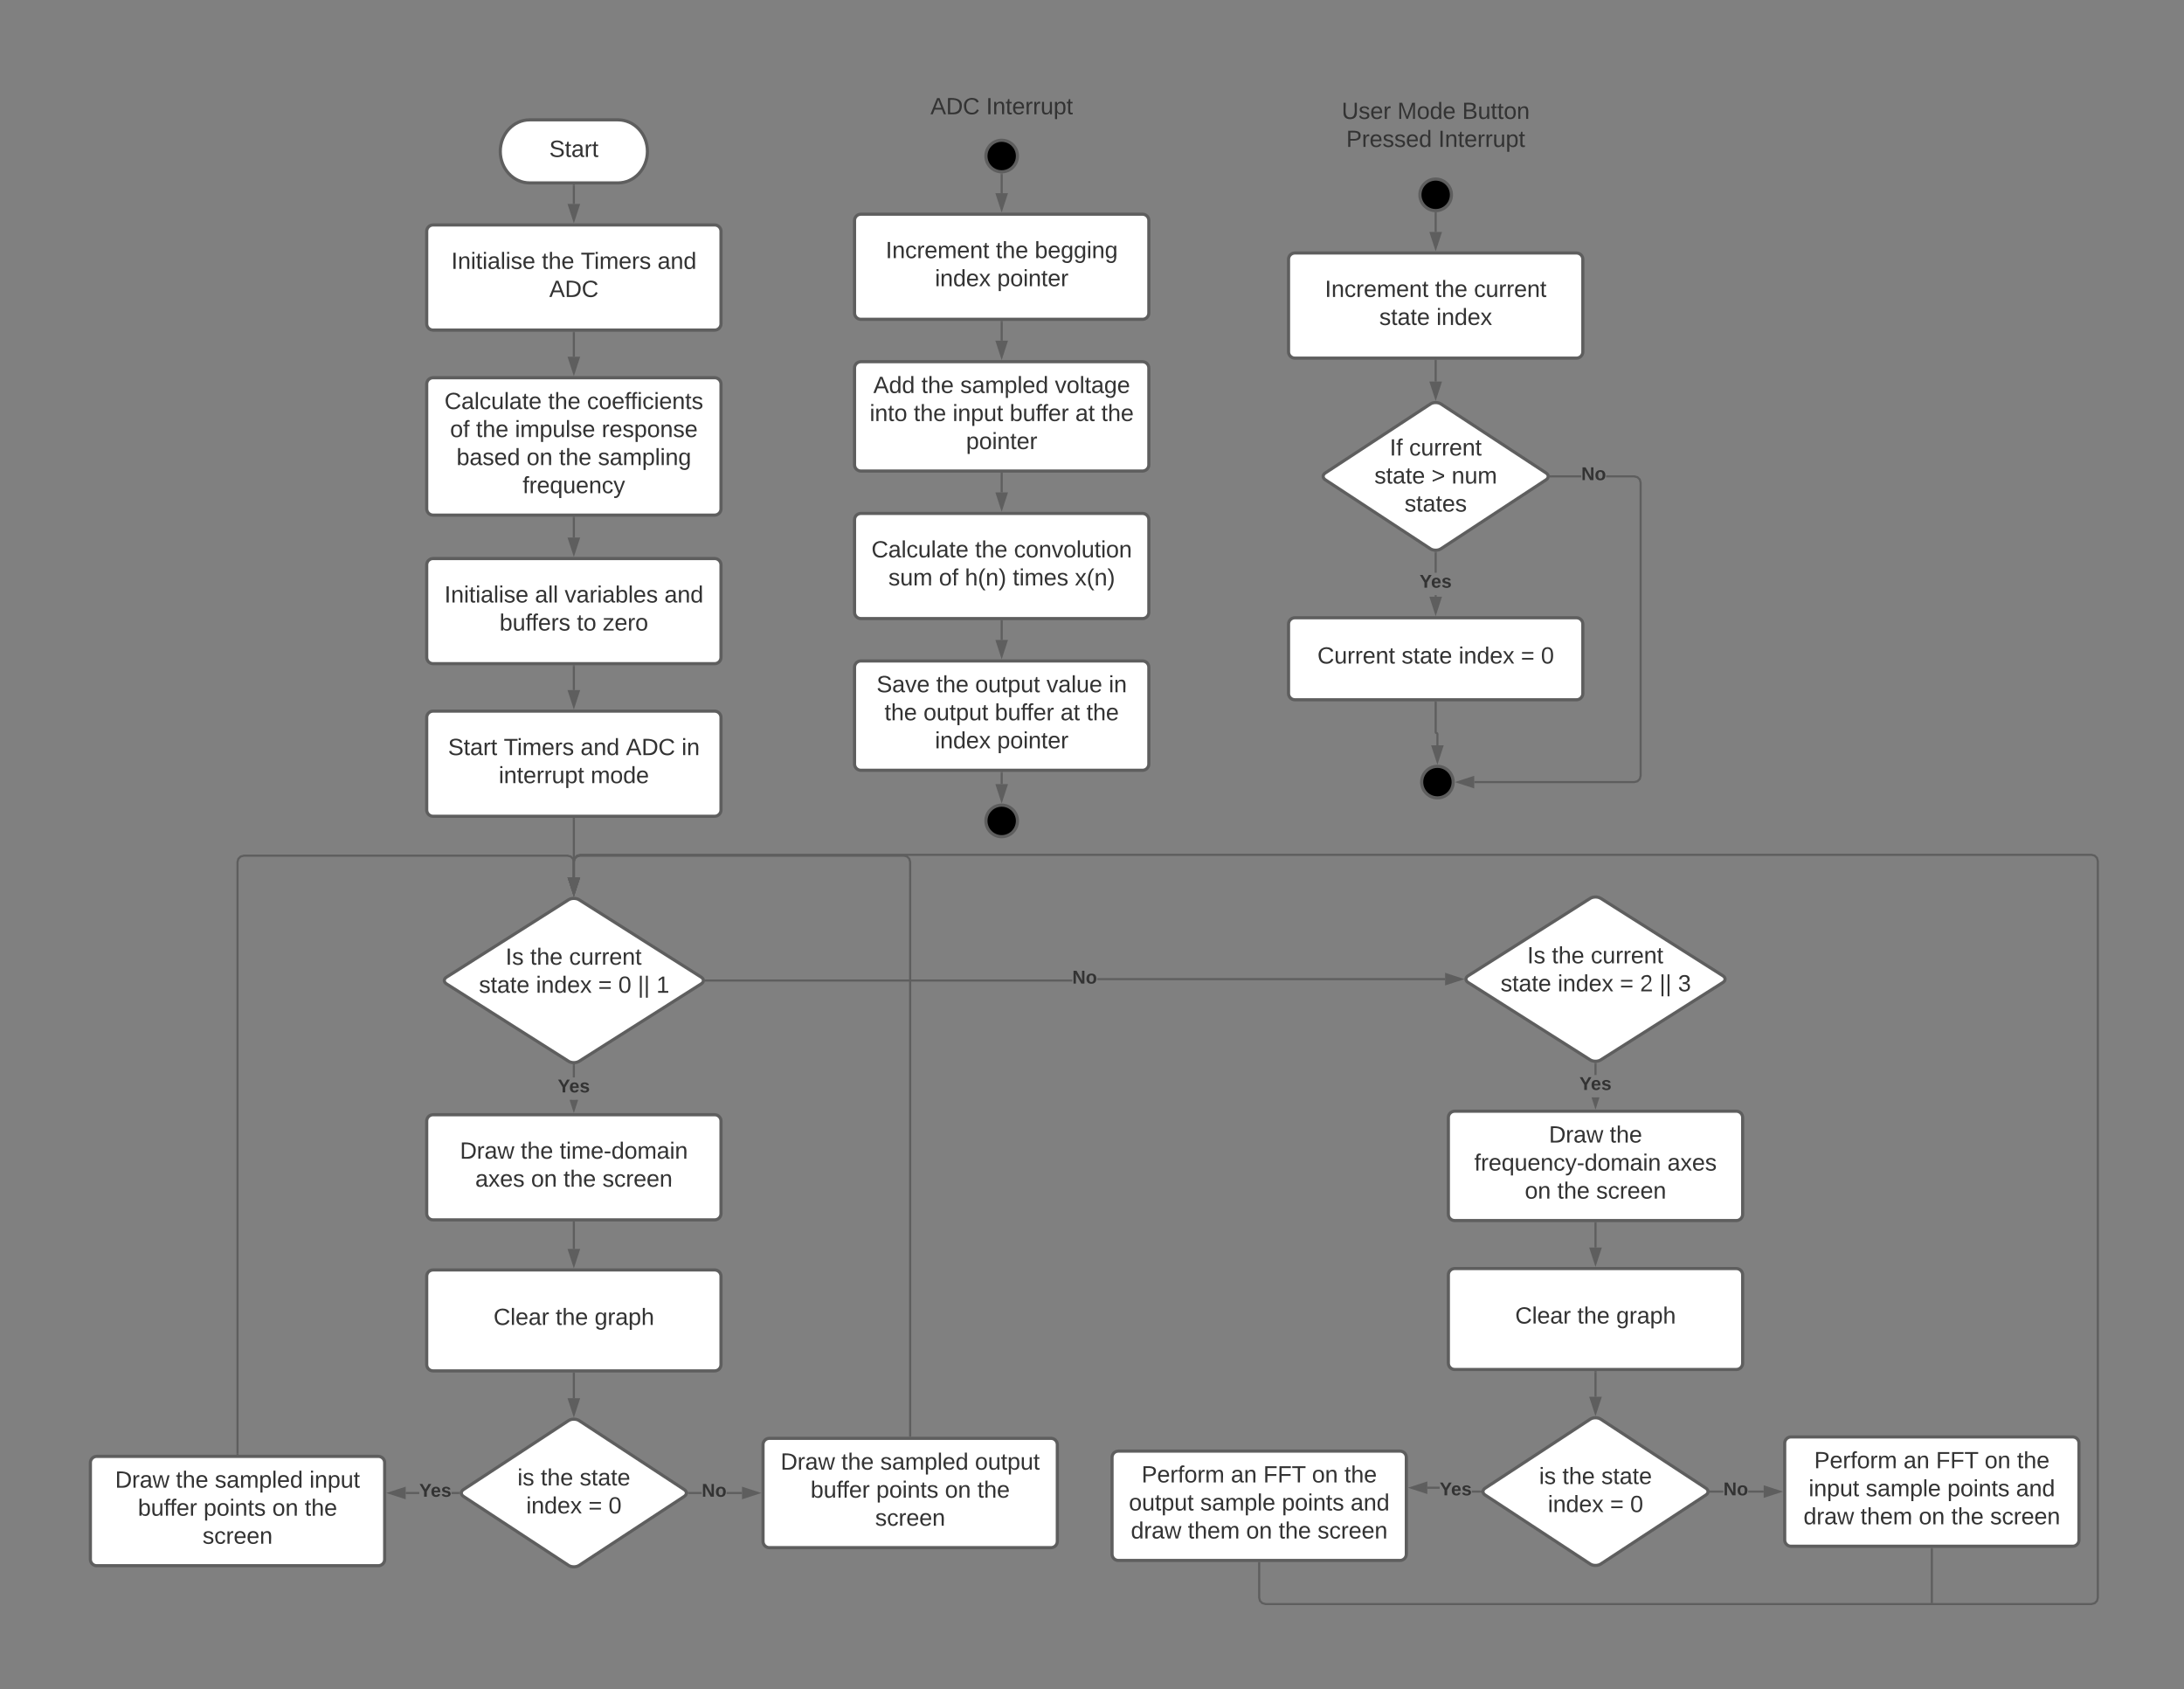 <svg xmlns="http://www.w3.org/2000/svg" xmlns:xlink="http://www.w3.org/1999/xlink" xmlns:lucid="lucid" width="2078" height="1607"><rect width="100%" height="100%" fill="#808080" stroke="none"/><g transform="translate(-4074 -46)" lucid:page-tab-id="0_0"><path d="M4662 160c15.46 0 28 13.43 28 30s-12.54 30-28 30h-84c-15.46 0-28-13.43-28-30s12.54-30 28-30z" stroke="#5e5e5e" stroke-width="3" fill="#fff"/><use xlink:href="#a" transform="matrix(1,0,0,1,4555,165) translate(41.574 30.278)"/><path d="M4480 411.33c0-3.3 2.7-6 6-6h268c3.3 0 6 2.7 6 6V530c0 3.3-2.7 6-6 6h-268c-3.3 0-6-2.7-6-6z" stroke="#5e5e5e" stroke-width="3" fill="#fff"/><use xlink:href="#b" transform="matrix(1,0,0,1,4492,417.333) translate(4.914 17.778)"/><use xlink:href="#c" transform="matrix(1,0,0,1,4492,417.333) translate(103.494 17.778)"/><use xlink:href="#d" transform="matrix(1,0,0,1,4492,417.333) translate(140.531 17.778)"/><use xlink:href="#e" transform="matrix(1,0,0,1,4492,417.333) translate(10.222 44.444)"/><use xlink:href="#c" transform="matrix(1,0,0,1,4492,417.333) translate(34.914 44.444)"/><use xlink:href="#f" transform="matrix(1,0,0,1,4492,417.333) translate(71.951 44.444)"/><use xlink:href="#g" transform="matrix(1,0,0,1,4492,417.333) translate(154.481 44.444)"/><use xlink:href="#h" transform="matrix(1,0,0,1,4492,417.333) translate(16.364 71.111)"/><use xlink:href="#i" transform="matrix(1,0,0,1,4492,417.333) translate(83.031 71.111)"/><use xlink:href="#c" transform="matrix(1,0,0,1,4492,417.333) translate(113.895 71.111)"/><use xlink:href="#j" transform="matrix(1,0,0,1,4492,417.333) translate(150.932 71.111)"/><use xlink:href="#k" transform="matrix(1,0,0,1,4492,417.333) translate(79.265 97.778)"/><path d="M4480 266c0-3.3 2.7-6 6-6h268c3.3 0 6 2.7 6 6v88c0 3.3-2.7 6-6 6h-268c-3.3 0-6-2.7-6-6z" stroke="#5e5e5e" stroke-width="3" fill="#fff"/><use xlink:href="#l" transform="matrix(1,0,0,1,4492,272) translate(11.364 29.809)"/><use xlink:href="#c" transform="matrix(1,0,0,1,4492,272) translate(97.537 29.809)"/><use xlink:href="#m" transform="matrix(1,0,0,1,4492,272) translate(134.574 29.809)"/><use xlink:href="#n" transform="matrix(1,0,0,1,4492,272) translate(207.599 29.809)"/><use xlink:href="#o" transform="matrix(1,0,0,1,4492,272) translate(104.605 56.476)"/><path d="M4480 728.5c0-3.3 2.7-6 6-6h268c3.3 0 6 2.7 6 6v88c0 3.3-2.7 6-6 6h-268c-3.3 0-6-2.7-6-6z" stroke="#5e5e5e" stroke-width="3" fill="#fff"/><use xlink:href="#p" transform="matrix(1,0,0,1,4492,734.5) translate(8.278 29.809)"/><use xlink:href="#m" transform="matrix(1,0,0,1,4492,734.5) translate(61.302 29.809)"/><use xlink:href="#q" transform="matrix(1,0,0,1,4492,734.5) translate(134.327 29.809)"/><use xlink:href="#r" transform="matrix(1,0,0,1,4492,734.5) translate(177.537 29.809)"/><use xlink:href="#s" transform="matrix(1,0,0,1,4492,734.5) translate(230.5 29.809)"/><use xlink:href="#t" transform="matrix(1,0,0,1,4492,734.5) translate(56.519 56.476)"/><use xlink:href="#u" transform="matrix(1,0,0,1,4492,734.5) translate(143.988 56.476)"/><path d="M4620 222.5V240" stroke="#5e5e5e" stroke-width="2" fill="none"/><path d="M4621 222.53h-2v-1.03h2z" fill="#5e5e5e"/><path d="M4620 255.26l-4.64-14.26h9.28z" stroke="#5e5e5e" stroke-width="2" fill="#5e5e5e"/><path d="M4620 362.5v22.83" stroke="#5e5e5e" stroke-width="2" fill="none"/><path d="M4621 362.53h-2v-1.03h2z" fill="#5e5e5e"/><path d="M4620 400.6l-4.64-14.27h9.28z" stroke="#5e5e5e" stroke-width="2" fill="#5e5e5e"/><path d="M5042.07 194.42c0 8.28-6.72 15-15 15-8.3 0-15-6.72-15-15 0-8.3 6.7-15 15-15 8.28 0 15 6.7 15 15z" stroke="#5e5e5e" stroke-width="3"/><path d="M4907.07 125.42c0-3.32 2.68-6 6-6h228c3.3 0 6 2.68 6 6v48c0 3.3-2.7 6-6 6h-228c-3.32 0-6-2.7-6-6z" stroke="#000" stroke-opacity="0" stroke-width="3" fill="#fff" fill-opacity="0"/><use xlink:href="#v" transform="matrix(1,0,0,1,4912.068,124.417) translate(47.222 30.278)"/><use xlink:href="#w" transform="matrix(1,0,0,1,4912.068,124.417) translate(100.185 30.278)"/><path d="M4887.07 396.08c0-3.3 2.68-6 6-6h268c3.3 0 6 2.7 6 6v92c0 3.32-2.7 6-6 6h-268c-3.32 0-6-2.68-6-6z" stroke="#5e5e5e" stroke-width="3" fill="#fff"/><use xlink:href="#x" transform="matrix(1,0,0,1,4899.068,402.083) translate(5.87 17.778)"/><use xlink:href="#c" transform="matrix(1,0,0,1,4899.068,402.083) translate(51.549 17.778)"/><use xlink:href="#y" transform="matrix(1,0,0,1,4899.068,402.083) translate(88.586 17.778)"/><use xlink:href="#z" transform="matrix(1,0,0,1,4899.068,402.083) translate(178.586 17.778)"/><use xlink:href="#A" transform="matrix(1,0,0,1,4899.068,402.083) translate(2.383 44.444)"/><use xlink:href="#c" transform="matrix(1,0,0,1,4899.068,402.083) translate(44.296 44.444)"/><use xlink:href="#B" transform="matrix(1,0,0,1,4899.068,402.083) translate(81.333 44.444)"/><use xlink:href="#C" transform="matrix(1,0,0,1,4899.068,402.083) translate(135.593 44.444)"/><use xlink:href="#D" transform="matrix(1,0,0,1,4899.068,402.083) translate(198.062 44.444)"/><use xlink:href="#E" transform="matrix(1,0,0,1,4899.068,402.083) translate(222.753 44.444)"/><use xlink:href="#F" transform="matrix(1,0,0,1,4899.068,402.083) translate(94.111 71.111)"/><path d="M4887.07 255.75c0-3.3 2.68-6 6-6h268c3.3 0 6 2.7 6 6v88c0 3.3-2.7 6-6 6h-268c-3.32 0-6-2.7-6-6z" stroke="#5e5e5e" stroke-width="3" fill="#fff"/><use xlink:href="#G" transform="matrix(1,0,0,1,4899.068,261.75) translate(17.599 29.809)"/><use xlink:href="#c" transform="matrix(1,0,0,1,4899.068,261.75) translate(122.414 29.809)"/><use xlink:href="#H" transform="matrix(1,0,0,1,4899.068,261.75) translate(159.451 29.809)"/><use xlink:href="#I" transform="matrix(1,0,0,1,4899.068,261.75) translate(64.512 56.476)"/><use xlink:href="#F" transform="matrix(1,0,0,1,4899.068,261.75) translate(123.71 56.476)"/><path d="M5027.07 211.93v17.82" stroke="#5e5e5e" stroke-width="2" fill="none"/><path d="M5027.07 210.93l1-.13v1.16h-2v-1.16z" fill="#5e5e5e"/><path d="M5027.07 245l-4.64-14.25h9.27z" stroke="#5e5e5e" stroke-width="2" fill="#5e5e5e"/><path d="M5027.07 352.25v17.83" stroke="#5e5e5e" stroke-width="2" fill="none"/><path d="M5028.07 352.28h-2v-1.03h2z" fill="#5e5e5e"/><path d="M5027.07 385.35l-4.64-14.27h9.27z" stroke="#5e5e5e" stroke-width="2" fill="#5e5e5e"/><path d="M4887.07 540.42c0-3.32 2.68-6 6-6h268c3.3 0 6 2.68 6 6v88c0 3.3-2.7 6-6 6h-268c-3.32 0-6-2.7-6-6z" stroke="#5e5e5e" stroke-width="3" fill="#fff"/><use xlink:href="#b" transform="matrix(1,0,0,1,4899.068,546.417) translate(4.08 29.809)"/><use xlink:href="#c" transform="matrix(1,0,0,1,4899.068,546.417) translate(102.66 29.809)"/><use xlink:href="#J" transform="matrix(1,0,0,1,4899.068,546.417) translate(139.698 29.809)"/><use xlink:href="#K" transform="matrix(1,0,0,1,4899.068,546.417) translate(20.191 56.476)"/><use xlink:href="#e" transform="matrix(1,0,0,1,4899.068,546.417) translate(68.278 56.476)"/><use xlink:href="#L" transform="matrix(1,0,0,1,4899.068,546.417) translate(92.969 56.476)"/><use xlink:href="#M" transform="matrix(1,0,0,1,4899.068,546.417) translate(138.525 56.476)"/><use xlink:href="#N" transform="matrix(1,0,0,1,4899.068,546.417) translate(197.66 56.476)"/><path d="M4887.07 680.75c0-3.3 2.68-6 6-6h268c3.3 0 6 2.7 6 6v92c0 3.3-2.7 6-6 6h-268c-3.32 0-6-2.7-6-6z" stroke="#5e5e5e" stroke-width="3" fill="#fff"/><use xlink:href="#O" transform="matrix(1,0,0,1,4899.068,686.75) translate(8.926 17.778)"/><use xlink:href="#c" transform="matrix(1,0,0,1,4899.068,686.75) translate(65.716 17.778)"/><use xlink:href="#P" transform="matrix(1,0,0,1,4899.068,686.75) translate(102.753 17.778)"/><use xlink:href="#Q" transform="matrix(1,0,0,1,4899.068,686.75) translate(170.654 17.778)"/><use xlink:href="#s" transform="matrix(1,0,0,1,4899.068,686.75) translate(229.852 17.778)"/><use xlink:href="#c" transform="matrix(1,0,0,1,4899.068,686.75) translate(16.519 44.444)"/><use xlink:href="#P" transform="matrix(1,0,0,1,4899.068,686.75) translate(53.556 44.444)"/><use xlink:href="#C" transform="matrix(1,0,0,1,4899.068,686.75) translate(121.457 44.444)"/><use xlink:href="#D" transform="matrix(1,0,0,1,4899.068,686.75) translate(183.926 44.444)"/><use xlink:href="#E" transform="matrix(1,0,0,1,4899.068,686.75) translate(208.617 44.444)"/><use xlink:href="#I" transform="matrix(1,0,0,1,4899.068,686.75) translate(64.512 71.111)"/><use xlink:href="#F" transform="matrix(1,0,0,1,4899.068,686.75) translate(123.71 71.111)"/><path d="M5027.07 496.58v17.83" stroke="#5e5e5e" stroke-width="2" fill="none"/><path d="M5028.07 496.6h-2v-1.02h2z" fill="#5e5e5e"/><path d="M5027.07 529.68l-4.64-14.27h9.27z" stroke="#5e5e5e" stroke-width="2" fill="#5e5e5e"/><path d="M5027.07 636.92v17.83" stroke="#5e5e5e" stroke-width="2" fill="none"/><path d="M5028.07 636.94h-2v-1.02h2z" fill="#5e5e5e"/><path d="M5027.07 670l-4.64-14.25h9.27z" stroke="#5e5e5e" stroke-width="2" fill="#5e5e5e"/><path d="M5042.07 826.92c0 8.28-6.72 15-15 15-8.3 0-15-6.72-15-15 0-8.3 6.7-15 15-15 8.28 0 15 6.7 15 15z" stroke="#5e5e5e" stroke-width="3"/><path d="M5027.07 781.25v10.65" stroke="#5e5e5e" stroke-width="2" fill="none"/><path d="M5028.07 781.28h-2v-1.03h2z" fill="#5e5e5e"/><path d="M5027.07 807.17l-4.64-14.27h9.27z" stroke="#5e5e5e" stroke-width="2" fill="#5e5e5e"/><path d="M5455 231.33c0 8.3-6.72 15-15 15-8.28 0-15-6.7-15-15 0-8.28 6.72-15 15-15 8.28 0 15 6.72 15 15z" stroke="#5e5e5e" stroke-width="3"/><path d="M5320 142.33c0-3.3 2.7-6 6-6h228c3.3 0 6 2.7 6 6v51.34c0 3.3-2.7 6-6 6h-228c-3.3 0-6-2.7-6-6z" stroke="#000" stroke-opacity="0" stroke-width="3" fill="#fff" fill-opacity="0"/><use xlink:href="#R" transform="matrix(1,0,0,1,5325,141.333) translate(25.586 17.778)"/><use xlink:href="#S" transform="matrix(1,0,0,1,5325,141.333) translate(78.549 17.778)"/><use xlink:href="#T" transform="matrix(1,0,0,1,5325,141.333) translate(140.216 17.778)"/><use xlink:href="#U" transform="matrix(1,0,0,1,5325,141.333) translate(29.907 44.444)"/><use xlink:href="#w" transform="matrix(1,0,0,1,5325,141.333) translate(117.5 44.444)"/><path d="M5300 292.67c0-3.32 2.7-6 6-6h268c3.3 0 6 2.68 6 6v88c0 3.3-2.7 6-6 6h-268c-3.3 0-6-2.7-6-6z" stroke="#5e5e5e" stroke-width="3" fill="#fff"/><use xlink:href="#G" transform="matrix(1,0,0,1,5312,298.667) translate(22.568 29.809)"/><use xlink:href="#c" transform="matrix(1,0,0,1,5312,298.667) translate(127.383 29.809)"/><use xlink:href="#V" transform="matrix(1,0,0,1,5312,298.667) translate(164.42 29.809)"/><use xlink:href="#W" transform="matrix(1,0,0,1,5312,298.667) translate(74.327 56.476)"/><use xlink:href="#X" transform="matrix(1,0,0,1,5312,298.667) translate(128.648 56.476)"/><path d="M5440 248.85v17.8" stroke="#5e5e5e" stroke-width="2" fill="none"/><path d="M5440 247.85l1-.13v1.15h-2v-1.15z" fill="#5e5e5e"/><path d="M5440 281.93l-4.64-14.27h9.28z" stroke="#5e5e5e" stroke-width="2" fill="#5e5e5e"/><path d="M5434.98 430.3c2.77-1.83 7.27-1.83 10.04 0l99.96 65.58c2.77 1.8 2.77 4.76 0 6.58l-99.96 65.58c-2.77 1.82-7.27 1.82-10.04 0l-99.96-65.58c-2.77-1.82-2.77-4.77 0-6.58z" stroke="#5e5e5e" stroke-width="3" fill="#fff"/><use xlink:href="#Y" transform="matrix(1,0,0,1,5335,432) translate(61.24 47.309)"/><use xlink:href="#V" transform="matrix(1,0,0,1,5335,432) translate(79.758 47.309)"/><use xlink:href="#W" transform="matrix(1,0,0,1,5335,432) translate(46.703 73.976)"/><use xlink:href="#Z" transform="matrix(1,0,0,1,5335,432) translate(101.024 73.976)"/><use xlink:href="#aa" transform="matrix(1,0,0,1,5335,432) translate(120.159 73.976)"/><use xlink:href="#ab" transform="matrix(1,0,0,1,5335,432) translate(75.375 100.642)"/><path d="M5440 389.17v19.8" stroke="#5e5e5e" stroke-width="2" fill="none"/><path d="M5441 389.2h-2v-1.03h2z" fill="#5e5e5e"/><path d="M5440 424.25l-4.64-14.27h9.28z" stroke="#5e5e5e" stroke-width="2" fill="#5e5e5e"/><path d="M5300 639.67c0-3.32 2.7-6 6-6h268c3.3 0 6 2.68 6 6v66c0 3.3-2.7 6-6 6h-268c-3.3 0-6-2.7-6-6z" stroke="#5e5e5e" stroke-width="3" fill="#fff"/><use xlink:href="#ac" transform="matrix(1,0,0,1,5312,645.667) translate(15.469 31.528)"/><use xlink:href="#W" transform="matrix(1,0,0,1,5312,645.667) translate(95.531 31.528)"/><use xlink:href="#I" transform="matrix(1,0,0,1,5312,645.667) translate(149.852 31.528)"/><use xlink:href="#ad" transform="matrix(1,0,0,1,5312,645.667) translate(209.049 31.528)"/><use xlink:href="#ae" transform="matrix(1,0,0,1,5312,645.667) translate(228.185 31.528)"/><path d="M5441 613.66h-2v-1.5h2zm0-22.82h-2v-19h2z" fill="#5e5e5e"/><path d="M5440.7 570.9l.3-.06v1.03h-2v-1.1zM5440 628.93l-4.64-14.27h9.28z" fill="#5e5e5e"/><path d="M5440 632.17l-6-18.5h12zm-3.26-16.5l3.26 10.02 3.26-10.04z" fill="#5e5e5e"/><use xlink:href="#af" transform="matrix(1,0,0,1,5424.691,590.84) translate(0 14.222)"/><path d="M5456.66 790c0 8.28-6.72 15-15 15-8.3 0-15-6.72-15-15 0-8.28 6.7-15 15-15 8.28 0 15 6.72 15 15z" stroke="#5e5e5e" stroke-width="3"/><path d="M5440 714.17v28.33c0 .46.37.83.83.83.46 0 .83.37.83.83V755" stroke="#5e5e5e" stroke-width="2" fill="none"/><path d="M5441 714.2h-2v-1.03h2z" fill="#5e5e5e"/><path d="M5441.66 770.25l-4.64-14.26h9.27z" stroke="#5e5e5e" stroke-width="2" fill="#5e5e5e"/><path d="M5632.55 499.1l2.53 2.52.92 3.4v279.1l-.92 3.43-2.53 2.53-3.42.92h-152.46v-2h152.2l2.64-.7 1.8-1.8.7-2.63V505.3l-.7-2.64-1.8-1.78-2.63-.7h-26.74v-2h27zm-83.16 1.07v-2h29.13v2z" fill="#5e5e5e"/><path d="M5549.42 500.17h-.92l-.2-2h1.12zM5475.67 794.64L5461.4 790l14.27-4.64z" fill="#5e5e5e"/><path d="M5476.67 796l-18.5-6 18.5-6zm-12.03-6l10.03 3.26v-6.52z" fill="#5e5e5e"/><use xlink:href="#ag" transform="matrix(1,0,0,1,5578.528,488.5) translate(0 14.222)"/><path d="M4480 583.33c0-3.3 2.7-6 6-6h268c3.3 0 6 2.7 6 6v88c0 3.32-2.7 6-6 6h-268c-3.3 0-6-2.68-6-6z" stroke="#5e5e5e" stroke-width="3" fill="#fff"/><use xlink:href="#l" transform="matrix(1,0,0,1,4492,589.333) translate(4.821 29.809)"/><use xlink:href="#ah" transform="matrix(1,0,0,1,4492,589.333) translate(90.994 29.809)"/><use xlink:href="#ai" transform="matrix(1,0,0,1,4492,589.333) translate(119.265 29.809)"/><use xlink:href="#n" transform="matrix(1,0,0,1,4492,589.333) translate(214.142 29.809)"/><use xlink:href="#aj" transform="matrix(1,0,0,1,4492,589.333) translate(57.29 56.476)"/><use xlink:href="#ak" transform="matrix(1,0,0,1,4492,589.333) translate(130.87 56.476)"/><use xlink:href="#al" transform="matrix(1,0,0,1,4492,589.333) translate(155.562 56.476)"/><path d="M4620 538.5v18.83" stroke="#5e5e5e" stroke-width="2" fill="none"/><path d="M4621 538.53h-2v-1.03h2z" fill="#5e5e5e"/><path d="M4620 572.6l-4.64-14.27h9.28z" stroke="#5e5e5e" stroke-width="2" fill="#5e5e5e"/><path d="M4620 679.83v22.67" stroke="#5e5e5e" stroke-width="2" fill="none"/><path d="M4621 679.86h-2v-1.03h2z" fill="#5e5e5e"/><path d="M4620 717.76l-4.64-14.26h9.28z" stroke="#5e5e5e" stroke-width="2" fill="#5e5e5e"/><path d="M4614.93 901.96c2.8-1.77 7.34-1.77 10.14 0l116.1 73.58c2.8 1.77 2.8 4.65 0 6.42l-116.1 73.58c-2.8 1.77-7.34 1.77-10.14 0l-116.1-73.58c-2.8-1.77-2.8-4.65 0-6.42z" stroke="#5e5e5e" stroke-width="3" fill="#fff"/><use xlink:href="#am" transform="matrix(1,0,0,1,4498.75,903.75) translate(56.252 59.965)"/><use xlink:href="#c" transform="matrix(1,0,0,1,4498.75,903.75) translate(79.709 59.965)"/><use xlink:href="#V" transform="matrix(1,0,0,1,4498.75,903.75) translate(116.746 59.965)"/><use xlink:href="#W" transform="matrix(1,0,0,1,4498.75,903.75) translate(30.919 86.632)"/><use xlink:href="#I" transform="matrix(1,0,0,1,4498.75,903.75) translate(85.24 86.632)"/><use xlink:href="#ad" transform="matrix(1,0,0,1,4498.75,903.75) translate(144.437 86.632)"/><use xlink:href="#an" transform="matrix(1,0,0,1,4498.75,903.75) translate(163.573 86.632)"/><use xlink:href="#ao" transform="matrix(1,0,0,1,4498.75,903.75) translate(182.091 86.632)"/><use xlink:href="#ap" transform="matrix(1,0,0,1,4498.75,903.75) translate(199.746 86.632)"/><path d="M4480 1112.42c0-3.32 2.7-6 6-6h268c3.3 0 6 2.68 6 6v88c0 3.3-2.7 6-6 6h-268c-3.3 0-6-2.7-6-6z" stroke="#5e5e5e" stroke-width="3" fill="#fff"/><use xlink:href="#aq" transform="matrix(1,0,0,1,4492,1118.417) translate(19.605 29.809)"/><use xlink:href="#c" transform="matrix(1,0,0,1,4492,1118.417) translate(77.444 29.809)"/><use xlink:href="#ar" transform="matrix(1,0,0,1,4492,1118.417) translate(114.481 29.809)"/><use xlink:href="#as" transform="matrix(1,0,0,1,4492,1118.417) translate(34.204 56.476)"/><use xlink:href="#i" transform="matrix(1,0,0,1,4492,1118.417) translate(87.29 56.476)"/><use xlink:href="#c" transform="matrix(1,0,0,1,4492,1118.417) translate(118.154 56.476)"/><use xlink:href="#at" transform="matrix(1,0,0,1,4492,1118.417) translate(155.191 56.476)"/><path d="M4480 1260.08c0-3.3 2.7-6 6-6h268c3.3 0 6 2.7 6 6v84c0 3.32-2.7 6-6 6h-268c-3.3 0-6-2.68-6-6z" stroke="#5e5e5e" stroke-width="3" fill="#fff"/><g><use xlink:href="#au" transform="matrix(1,0,0,1,4492,1266.083) translate(51.58 40.278)"/><use xlink:href="#c" transform="matrix(1,0,0,1,4492,1266.083) translate(110.654 40.278)"/><use xlink:href="#av" transform="matrix(1,0,0,1,4492,1266.083) translate(147.691 40.278)"/></g><path d="M4160 1437.42c0-3.32 2.7-6 6-6h268c3.3 0 6 2.68 6 6v92c0 3.3-2.7 6-6 6h-268c-3.3 0-6-2.7-6-6z" stroke="#5e5e5e" stroke-width="3" fill="#fff"/><g><use xlink:href="#aq" transform="matrix(1,0,0,1,4172,1443.417) translate(11.519 17.778)"/><use xlink:href="#c" transform="matrix(1,0,0,1,4172,1443.417) translate(69.358 17.778)"/><use xlink:href="#y" transform="matrix(1,0,0,1,4172,1443.417) translate(106.395 17.778)"/><use xlink:href="#aw" transform="matrix(1,0,0,1,4172,1443.417) translate(196.395 17.778)"/><use xlink:href="#C" transform="matrix(1,0,0,1,4172,1443.417) translate(33.216 44.444)"/><use xlink:href="#ax" transform="matrix(1,0,0,1,4172,1443.417) translate(95.685 44.444)"/><use xlink:href="#i" transform="matrix(1,0,0,1,4172,1443.417) translate(161.056 44.444)"/><use xlink:href="#E" transform="matrix(1,0,0,1,4172,1443.417) translate(191.92 44.444)"/><use xlink:href="#at" transform="matrix(1,0,0,1,4172,1443.417) translate(94.698 71.111)"/></g><path d="M4621 1070.95h-2v-11.63h2z" fill="#5e5e5e"/><path d="M4620.53 1058.37l.47-.08v1.05h-2v-1.1zM4620 1101.68l-3.05-9.4h6.1z" fill="#5e5e5e"/><path d="M4620 1104.92l-4.1-12.63h2.1l2 6.14 2-6.15h2.1z" fill="#5e5e5e"/><g><use xlink:href="#af" transform="matrix(1,0,0,1,4604.691,1070.954) translate(0 14.222)"/></g><path d="M4620 1208.92v25.16" stroke="#5e5e5e" stroke-width="2" fill="none"/><path d="M4621 1208.94h-2v-1.02h2z" fill="#5e5e5e"/><path d="M4620 1249.35l-4.64-14.27h9.28z" stroke="#5e5e5e" stroke-width="2" fill="#5e5e5e"/><path d="M4620 825v55.67" stroke="#5e5e5e" stroke-width="2" fill="none"/><path d="M4621 825.03h-2V824h2z" fill="#5e5e5e"/><path d="M4620 895.94l-4.64-14.27h9.28z" stroke="#5e5e5e" stroke-width="2" fill="#5e5e5e"/><path d="M4614.98 1397.37c2.77-1.8 7.27-1.8 10.04 0l99.96 65.6c2.77 1.8 2.77 4.75 0 6.57l-99.96 65.6c-2.77 1.8-7.27 1.8-10.04 0l-99.96-65.6c-2.77-1.82-2.77-4.76 0-6.58z" stroke="#5e5e5e" stroke-width="3" fill="#fff"/><g><use xlink:href="#ay" transform="matrix(1,0,0,1,4515,1399.083) translate(51.332 59.965)"/><use xlink:href="#c" transform="matrix(1,0,0,1,4515,1399.083) translate(73.493 59.965)"/><use xlink:href="#az" transform="matrix(1,0,0,1,4515,1399.083) translate(110.53 59.965)"/><use xlink:href="#I" transform="matrix(1,0,0,1,4515,1399.083) translate(59.665 86.632)"/><use xlink:href="#ad" transform="matrix(1,0,0,1,4515,1399.083) translate(118.863 86.632)"/><use xlink:href="#ae" transform="matrix(1,0,0,1,4515,1399.083) translate(137.999 86.632)"/></g><path d="M4620 1352.58v23.5" stroke="#5e5e5e" stroke-width="2" fill="none"/><path d="M4621 1352.6h-2v-1.02h2z" fill="#5e5e5e"/><path d="M4620 1391.33l-4.64-14.26h9.28z" stroke="#5e5e5e" stroke-width="2" fill="#5e5e5e"/><path d="M4472.93 1467.25H4460v-2h12.93zm37.68 0h-7.05v-2h7.06z" fill="#5e5e5e"/><path d="M4511.7 1467.25h-1.12v-2h.92zM4459 1470.9l-14.26-4.65 14.26-4.64z" fill="#5e5e5e"/><path d="M4460 1472.26l-18.5-6 18.5-6.02zm-12.03-6l10.03 3.25v-6.5z" fill="#5e5e5e"/><g><use xlink:href="#af" transform="matrix(1,0,0,1,4472.928,1455.583) translate(0 14.222)"/></g><path d="M4617.55 859.92l2.53 2.53.92 3.42v14.8h-2v-14.54l-.7-2.64-1.8-1.8-2.63-.7h-307.74l-2.64.7-1.8 1.8-.7 2.63v562.8h-2V865.86l.92-3.42 2.53-2.53 3.42-.92h308.26z" fill="#5e5e5e"/><path d="M4301 1429.92h-2v-1.03h2zM4620 895.94l-4.64-14.27h9.28z" fill="#5e5e5e"/><path d="M4620 899.18l-6-18.5h12zm-3.26-16.5l3.26 10.02 3.26-10.03z" fill="#5e5e5e"/><path d="M4800 1420.25c0-3.3 2.7-6 6-6h268c3.3 0 6 2.7 6 6v92c0 3.3-2.7 6-6 6h-268c-3.3 0-6-2.7-6-6z" stroke="#5e5e5e" stroke-width="3" fill="#fff"/><g><use xlink:href="#aq" transform="matrix(1,0,0,1,4812,1426.25) translate(4.698 17.778)"/><use xlink:href="#c" transform="matrix(1,0,0,1,4812,1426.25) translate(62.537 17.778)"/><use xlink:href="#y" transform="matrix(1,0,0,1,4812,1426.25) translate(99.574 17.778)"/><use xlink:href="#aA" transform="matrix(1,0,0,1,4812,1426.25) translate(189.574 17.778)"/><use xlink:href="#C" transform="matrix(1,0,0,1,4812,1426.25) translate(33.216 44.444)"/><use xlink:href="#ax" transform="matrix(1,0,0,1,4812,1426.25) translate(95.685 44.444)"/><use xlink:href="#i" transform="matrix(1,0,0,1,4812,1426.25) translate(161.056 44.444)"/><use xlink:href="#E" transform="matrix(1,0,0,1,4812,1426.25) translate(191.92 44.444)"/><use xlink:href="#at" transform="matrix(1,0,0,1,4812,1426.25) translate(94.698 71.111)"/></g><path d="M4741.68 1467.25h-12.3v-2h12.3zm38.32 0h-14.7v-2h14.7z" fill="#5e5e5e"/><path d="M4729.42 1467.25h-.92l-.2-2h1.12zM4795.26 1466.25l-14.26 4.64v-9.3z" fill="#5e5e5e"/><path d="M4798.5 1466.25l-18.5 6v-12zm-16.5 3.26l10.03-3.25L4782 1463z" fill="#5e5e5e"/><g><use xlink:href="#ag" transform="matrix(1,0,0,1,4741.682,1455.583) translate(0 14.222)"/></g><path d="M4937.55 859.92l2.53 2.53.92 3.42v545.88h-2V866.13l-.7-2.64-1.8-1.8-2.63-.7h-307.74l-2.64.7-1.8 1.8-.7 2.63v14.54h-2v-14.8l.92-3.42 2.53-2.53 3.42-.92h308.26z" fill="#5e5e5e"/><path d="M4941 1412.75h-2v-1.03h2zM4620 895.94l-4.64-14.27h9.28z" fill="#5e5e5e"/><path d="M4620 899.18l-6-18.5h12zm-3.26-16.5l3.26 10.02 3.26-10.03z" fill="#5e5e5e"/><path d="M5587 900.63c2.8-1.78 7.34-1.78 10.14 0l116.1 73.58c2.8 1.78 2.8 4.65 0 6.43l-116.1 73.58c-2.8 1.78-7.34 1.78-10.14 0l-116.1-73.57c-2.8-1.78-2.8-4.65 0-6.42z" stroke="#5e5e5e" stroke-width="3" fill="#fff"/><g><use xlink:href="#am" transform="matrix(1,0,0,1,5470.818,902.417) translate(56.252 59.965)"/><use xlink:href="#c" transform="matrix(1,0,0,1,5470.818,902.417) translate(79.709 59.965)"/><use xlink:href="#V" transform="matrix(1,0,0,1,5470.818,902.417) translate(116.746 59.965)"/><use xlink:href="#W" transform="matrix(1,0,0,1,5470.818,902.417) translate(30.919 86.632)"/><use xlink:href="#I" transform="matrix(1,0,0,1,5470.818,902.417) translate(85.24 86.632)"/><use xlink:href="#ad" transform="matrix(1,0,0,1,5470.818,902.417) translate(144.437 86.632)"/><use xlink:href="#aB" transform="matrix(1,0,0,1,5470.818,902.417) translate(163.573 86.632)"/><use xlink:href="#ao" transform="matrix(1,0,0,1,5470.818,902.417) translate(182.091 86.632)"/><use xlink:href="#aC" transform="matrix(1,0,0,1,5470.818,902.417) translate(199.746 86.632)"/></g><path d="M5452.07 1109.08c0-3.3 2.68-6 6-6h268c3.3 0 6 2.7 6 6v92c0 3.32-2.7 6-6 6h-268c-3.32 0-6-2.68-6-6z" stroke="#5e5e5e" stroke-width="3" fill="#fff"/><g><use xlink:href="#aq" transform="matrix(1,0,0,1,5464.068,1115.083) translate(83.648 17.778)"/><use xlink:href="#E" transform="matrix(1,0,0,1,5464.068,1115.083) translate(141.488 17.778)"/><use xlink:href="#aD" transform="matrix(1,0,0,1,5464.068,1115.083) translate(12.691 44.444)"/><use xlink:href="#aE" transform="matrix(1,0,0,1,5464.068,1115.083) translate(196.395 44.444)"/><use xlink:href="#i" transform="matrix(1,0,0,1,5464.068,1115.083) translate(60.747 71.111)"/><use xlink:href="#c" transform="matrix(1,0,0,1,5464.068,1115.083) translate(91.611 71.111)"/><use xlink:href="#at" transform="matrix(1,0,0,1,5464.068,1115.083) translate(128.648 71.111)"/></g><path d="M5452.07 1258.75c0-3.3 2.68-6 6-6h268c3.3 0 6 2.7 6 6v84c0 3.3-2.7 6-6 6h-268c-3.32 0-6-2.7-6-6z" stroke="#5e5e5e" stroke-width="3" fill="#fff"/><g><use xlink:href="#au" transform="matrix(1,0,0,1,5464.068,1264.75) translate(51.58 40.278)"/><use xlink:href="#c" transform="matrix(1,0,0,1,5464.068,1264.75) translate(110.654 40.278)"/><use xlink:href="#av" transform="matrix(1,0,0,1,5464.068,1264.75) translate(147.691 40.278)"/></g><path d="M5132.07 1432.42c0-3.32 2.68-6 6-6h268c3.3 0 6 2.68 6 6v92c0 3.3-2.7 6-6 6h-268c-3.32 0-6-2.7-6-6z" stroke="#5e5e5e" stroke-width="3" fill="#fff"/><g><use xlink:href="#aF" transform="matrix(1,0,0,1,5144.068,1438.417) translate(16.056 17.778)"/><use xlink:href="#aG" transform="matrix(1,0,0,1,5144.068,1438.417) translate(101.056 17.778)"/><use xlink:href="#aH" transform="matrix(1,0,0,1,5144.068,1438.417) translate(131.92 17.778)"/><use xlink:href="#i" transform="matrix(1,0,0,1,5144.068,1438.417) translate(178.216 17.778)"/><use xlink:href="#E" transform="matrix(1,0,0,1,5144.068,1438.417) translate(209.08 17.778)"/><use xlink:href="#P" transform="matrix(1,0,0,1,5144.068,1438.417) translate(4.019 44.444)"/><use xlink:href="#aI" transform="matrix(1,0,0,1,5144.068,1438.417) translate(71.92 44.444)"/><use xlink:href="#ax" transform="matrix(1,0,0,1,5144.068,1438.417) translate(149.574 44.444)"/><use xlink:href="#n" transform="matrix(1,0,0,1,5144.068,1438.417) translate(214.944 44.444)"/><use xlink:href="#aJ" transform="matrix(1,0,0,1,5144.068,1438.417) translate(5.901 71.111)"/><use xlink:href="#aK" transform="matrix(1,0,0,1,5144.068,1438.417) translate(60.099 71.111)"/><use xlink:href="#i" transform="matrix(1,0,0,1,5144.068,1438.417) translate(115.593 71.111)"/><use xlink:href="#c" transform="matrix(1,0,0,1,5144.068,1438.417) translate(146.457 71.111)"/><use xlink:href="#at" transform="matrix(1,0,0,1,5144.068,1438.417) translate(183.494 71.111)"/></g><path d="M5593.07 1068.62h-2V1058h2z" fill="#5e5e5e"/><path d="M5592.6 1057.04l.47-.08v1.06h-2v-1.12zM5592.07 1098.35l-2.73-8.4h5.45z" fill="#5e5e5e"/><path d="M5592.07 1101.58l-3.78-11.63h2.1l1.67 5.16 1.67-5.15h2.1z" fill="#5e5e5e"/><g><use xlink:href="#af" transform="matrix(1,0,0,1,5576.759,1068.62) translate(0 14.222)"/></g><path d="M5592.07 1209.58v23.17" stroke="#5e5e5e" stroke-width="2" fill="none"/><path d="M5593.07 1209.6h-2v-1.02h2z" fill="#5e5e5e"/><path d="M5592.07 1248l-4.64-14.25h9.27z" stroke="#5e5e5e" stroke-width="2" fill="#5e5e5e"/><path d="M5587.05 1396.04c2.77-1.82 7.26-1.82 10.03 0l99.97 65.6c2.77 1.8 2.77 4.75 0 6.57l-99.97 65.6c-2.77 1.8-7.26 1.8-10.03 0l-99.97-65.6c-2.77-1.8-2.77-4.76 0-6.57z" stroke="#5e5e5e" stroke-width="3" fill="#fff"/><g><use xlink:href="#ay" transform="matrix(1,0,0,1,5487.068,1397.75) translate(51.332 59.965)"/><use xlink:href="#c" transform="matrix(1,0,0,1,5487.068,1397.75) translate(73.493 59.965)"/><use xlink:href="#az" transform="matrix(1,0,0,1,5487.068,1397.75) translate(110.53 59.965)"/><use xlink:href="#I" transform="matrix(1,0,0,1,5487.068,1397.75) translate(59.665 86.632)"/><use xlink:href="#ad" transform="matrix(1,0,0,1,5487.068,1397.75) translate(118.863 86.632)"/><use xlink:href="#ae" transform="matrix(1,0,0,1,5487.068,1397.75) translate(137.999 86.632)"/></g><path d="M5592.07 1351.25v23.48" stroke="#5e5e5e" stroke-width="2" fill="none"/><path d="M5593.07 1351.28h-2v-1.03h2z" fill="#5e5e5e"/><path d="M5592.07 1390l-4.64-14.27h9.27z" stroke="#5e5e5e" stroke-width="2" fill="#5e5e5e"/><path d="M5482.67 1463.92v2h-8.28v-2zm-50.6-1.67v-2h11.7v2z" fill="#5e5e5e"/><path d="M5483.78 1465.92h-1.13v-2h.92zM5431.07 1465.9l-14.27-4.65 14.27-4.64z" fill="#5e5e5e"/><path d="M5432.07 1467.26l-18.5-6 18.5-6.02zm-12.03-6l10.03 3.25v-6.5z" fill="#5e5e5e"/><g><use xlink:href="#af" transform="matrix(1,0,0,1,5443.773,1454.25) translate(0 14.222)"/></g><path d="M5772.07 1418.92c0-3.32 2.68-6 6-6h268c3.3 0 6 2.68 6 6v92c0 3.3-2.7 6-6 6h-268c-3.32 0-6-2.7-6-6z" stroke="#5e5e5e" stroke-width="3" fill="#fff"/><g><use xlink:href="#aF" transform="matrix(1,0,0,1,5784.068,1424.917) translate(16.056 17.778)"/><use xlink:href="#aG" transform="matrix(1,0,0,1,5784.068,1424.917) translate(101.056 17.778)"/><use xlink:href="#aH" transform="matrix(1,0,0,1,5784.068,1424.917) translate(131.92 17.778)"/><use xlink:href="#i" transform="matrix(1,0,0,1,5784.068,1424.917) translate(178.216 17.778)"/><use xlink:href="#E" transform="matrix(1,0,0,1,5784.068,1424.917) translate(209.08 17.778)"/><use xlink:href="#B" transform="matrix(1,0,0,1,5784.068,1424.917) translate(10.84 44.444)"/><use xlink:href="#aI" transform="matrix(1,0,0,1,5784.068,1424.917) translate(65.099 44.444)"/><use xlink:href="#ax" transform="matrix(1,0,0,1,5784.068,1424.917) translate(142.753 44.444)"/><use xlink:href="#n" transform="matrix(1,0,0,1,5784.068,1424.917) translate(208.123 44.444)"/><use xlink:href="#aJ" transform="matrix(1,0,0,1,5784.068,1424.917) translate(5.901 71.111)"/><use xlink:href="#aK" transform="matrix(1,0,0,1,5784.068,1424.917) translate(60.099 71.111)"/><use xlink:href="#i" transform="matrix(1,0,0,1,5784.068,1424.917) translate(115.593 71.111)"/><use xlink:href="#c" transform="matrix(1,0,0,1,5784.068,1424.917) translate(146.457 71.111)"/><use xlink:href="#at" transform="matrix(1,0,0,1,5784.068,1424.917) translate(183.494 71.111)"/></g><path d="M5713.75 1465.92h-12.3v-2h12.3zm38.32 0h-14.72v-2h14.72z" fill="#5e5e5e"/><path d="M5701.5 1465.92h-.94l-.2-2h1.13zM5767.33 1464.92l-14.26 4.63v-9.27z" fill="#5e5e5e"/><path d="M5770.57 1464.92l-18.5 6v-12.02zm-16.5 3.26l10.03-3.26-10.03-3.26z" fill="#5e5e5e"/><g><use xlink:href="#ag" transform="matrix(1,0,0,1,5713.75,1454.25) translate(0 14.222)"/></g><path d="M5094.23 979.75H4745.6v-2h348.63zm354.74-1.33h-331.13v-2h331.13z" fill="#5e5e5e"/><path d="M4745.62 979.75h-.95l-.16-2h1.12zM5464.24 977.42l-14.27 4.63v-9.27z" fill="#5e5e5e"/><path d="M5467.48 977.42l-18.5 6V971.4zm-16.5 3.26l10.02-3.26-10.03-3.26z" fill="#5e5e5e"/><g><use xlink:href="#ag" transform="matrix(1,0,0,1,5094.231,967.417) translate(0 14.222)"/></g><path d="M6067.55 859.1l2.53 2.53.92 3.4v701.02l-.92 3.4-2.53 2.54-3.42.92h-786.2l-3.4-.93-2.54-2.54-.93-3.4v-33.14h2v32.86l.7 2.65 1.8 1.77 2.63.72h785.67l2.64-.72 1.8-1.77.7-2.65V865.3l-.7-2.63-1.8-1.78-2.63-.72H4626.13l-2.64.7-1.8 1.8-.7 2.63v15.37h-2v-15.63l.92-3.4 2.53-2.54 3.42-.92h1438.26z" fill="#5e5e5e"/><path d="M5273.07 1532.94h-2v-1.02h2zM4620 895.94l-4.64-14.27h9.28z" fill="#5e5e5e"/><path d="M4620 899.18l-6-18.5h12zm-3.26-16.5l3.26 10.02 3.26-10.03z" fill="#5e5e5e"/><path d="M5912.07 1519.42v51.5" stroke="#5e5e5e" stroke-width="2" fill="none"/><path d="M5913.07 1519.44h-2v-1.02h2z" fill="#5e5e5e"/><path d="M5912.07 1570.9v1.02" stroke="#5e5e5e" stroke-width="2" fill="none"/><defs><path fill="#333" d="M185-189c-5-48-123-54-124 2 14 75 158 14 163 119 3 78-121 87-175 55-17-10-28-26-33-46l33-7c5 56 141 63 141-1 0-78-155-14-162-118-5-82 145-84 179-34 5 7 8 16 11 25" id="aL"/><path fill="#333" d="M59-47c-2 24 18 29 38 22v24C64 9 27 4 27-40v-127H5v-23h24l9-43h21v43h35v23H59v120" id="aM"/><path fill="#333" d="M141-36C126-15 110 5 73 4 37 3 15-17 15-53c-1-64 63-63 125-63 3-35-9-54-41-54-24 1-41 7-42 31l-33-3c5-37 33-52 76-52 45 0 72 20 72 64v82c-1 20 7 32 28 27v20c-31 9-61-2-59-35zM48-53c0 20 12 33 32 33 41-3 63-29 60-74-43 2-92-5-92 41" id="aN"/><path fill="#333" d="M114-163C36-179 61-72 57 0H25l-1-190h30c1 12-1 29 2 39 6-27 23-49 58-41v29" id="aO"/><g id="a"><use transform="matrix(0.062,0,0,0.062,0,0)" xlink:href="#aL"/><use transform="matrix(0.062,0,0,0.062,14.815,0)" xlink:href="#aM"/><use transform="matrix(0.062,0,0,0.062,20.988,0)" xlink:href="#aN"/><use transform="matrix(0.062,0,0,0.062,33.333,0)" xlink:href="#aO"/><use transform="matrix(0.062,0,0,0.062,40.679,0)" xlink:href="#aM"/></g><path fill="#333" d="M212-179c-10-28-35-45-73-45-59 0-87 40-87 99 0 60 29 101 89 101 43 0 62-24 78-52l27 14C228-24 195 4 139 4 59 4 22-46 18-125c-6-104 99-153 187-111 19 9 31 26 39 46" id="aP"/><path fill="#333" d="M24 0v-261h32V0H24" id="aQ"/><path fill="#333" d="M96-169c-40 0-48 33-48 73s9 75 48 75c24 0 41-14 43-38l32 2c-6 37-31 61-74 61-59 0-76-41-82-99-10-93 101-131 147-64 4 7 5 14 7 22l-32 3c-4-21-16-35-41-35" id="aR"/><path fill="#333" d="M84 4C-5 8 30-112 23-190h32v120c0 31 7 50 39 49 72-2 45-101 50-169h31l1 190h-30c-1-10 1-25-2-33-11 22-28 36-60 37" id="aS"/><path fill="#333" d="M100-194c63 0 86 42 84 106H49c0 40 14 67 53 68 26 1 43-12 49-29l28 8c-11 28-37 45-77 45C44 4 14-33 15-96c1-61 26-98 85-98zm52 81c6-60-76-77-97-28-3 7-6 17-6 28h103" id="aT"/><g id="b"><use transform="matrix(0.062,0,0,0.062,0,0)" xlink:href="#aP"/><use transform="matrix(0.062,0,0,0.062,15.988,0)" xlink:href="#aN"/><use transform="matrix(0.062,0,0,0.062,28.333,0)" xlink:href="#aQ"/><use transform="matrix(0.062,0,0,0.062,33.21,0)" xlink:href="#aR"/><use transform="matrix(0.062,0,0,0.062,44.321,0)" xlink:href="#aS"/><use transform="matrix(0.062,0,0,0.062,56.667,0)" xlink:href="#aQ"/><use transform="matrix(0.062,0,0,0.062,61.543,0)" xlink:href="#aN"/><use transform="matrix(0.062,0,0,0.062,73.889,0)" xlink:href="#aM"/><use transform="matrix(0.062,0,0,0.062,80.062,0)" xlink:href="#aT"/></g><path fill="#333" d="M106-169C34-169 62-67 57 0H25v-261h32l-1 103c12-21 28-36 61-36 89 0 53 116 60 194h-32v-121c2-32-8-49-39-48" id="aU"/><g id="c"><use transform="matrix(0.062,0,0,0.062,0,0)" xlink:href="#aM"/><use transform="matrix(0.062,0,0,0.062,6.173,0)" xlink:href="#aU"/><use transform="matrix(0.062,0,0,0.062,18.519,0)" xlink:href="#aT"/></g><path fill="#333" d="M100-194c62-1 85 37 85 99 1 63-27 99-86 99S16-35 15-95c0-66 28-99 85-99zM99-20c44 1 53-31 53-75 0-43-8-75-51-75s-53 32-53 75 10 74 51 75" id="aV"/><path fill="#333" d="M101-234c-31-9-42 10-38 44h38v23H63V0H32v-167H5v-23h27c-7-52 17-82 69-68v24" id="aW"/><path fill="#333" d="M24-231v-30h32v30H24zM24 0v-190h32V0H24" id="aX"/><path fill="#333" d="M117-194c89-4 53 116 60 194h-32v-121c0-31-8-49-39-48C34-167 62-67 57 0H25l-1-190h30c1 10-1 24 2 32 11-22 29-35 61-36" id="aY"/><path fill="#333" d="M135-143c-3-34-86-38-87 0 15 53 115 12 119 90S17 21 10-45l28-5c4 36 97 45 98 0-10-56-113-15-118-90-4-57 82-63 122-42 12 7 21 19 24 35" id="aZ"/><g id="d"><use transform="matrix(0.062,0,0,0.062,0,0)" xlink:href="#aR"/><use transform="matrix(0.062,0,0,0.062,11.111,0)" xlink:href="#aV"/><use transform="matrix(0.062,0,0,0.062,23.457,0)" xlink:href="#aT"/><use transform="matrix(0.062,0,0,0.062,35.802,0)" xlink:href="#aW"/><use transform="matrix(0.062,0,0,0.062,41.543,0)" xlink:href="#aW"/><use transform="matrix(0.062,0,0,0.062,47.716,0)" xlink:href="#aX"/><use transform="matrix(0.062,0,0,0.062,52.593,0)" xlink:href="#aR"/><use transform="matrix(0.062,0,0,0.062,63.704,0)" xlink:href="#aX"/><use transform="matrix(0.062,0,0,0.062,68.58,0)" xlink:href="#aT"/><use transform="matrix(0.062,0,0,0.062,80.926,0)" xlink:href="#aY"/><use transform="matrix(0.062,0,0,0.062,93.272,0)" xlink:href="#aM"/><use transform="matrix(0.062,0,0,0.062,99.444,0)" xlink:href="#aZ"/></g><g id="e"><use transform="matrix(0.062,0,0,0.062,0,0)" xlink:href="#aV"/><use transform="matrix(0.062,0,0,0.062,12.346,0)" xlink:href="#aW"/></g><path fill="#333" d="M210-169c-67 3-38 105-44 169h-31v-121c0-29-5-50-35-48C34-165 62-65 56 0H25l-1-190h30c1 10-1 24 2 32 10-44 99-50 107 0 11-21 27-35 58-36 85-2 47 119 55 194h-31v-121c0-29-5-49-35-48" id="ba"/><path fill="#333" d="M115-194c55 1 70 41 70 98S169 2 115 4C84 4 66-9 55-30l1 105H24l-1-265h31l2 30c10-21 28-34 59-34zm-8 174c40 0 45-34 45-75s-6-73-45-74c-42 0-51 32-51 76 0 43 10 73 51 73" id="bb"/><g id="f"><use transform="matrix(0.062,0,0,0.062,0,0)" xlink:href="#aX"/><use transform="matrix(0.062,0,0,0.062,4.877,0)" xlink:href="#ba"/><use transform="matrix(0.062,0,0,0.062,23.333,0)" xlink:href="#bb"/><use transform="matrix(0.062,0,0,0.062,35.679,0)" xlink:href="#aS"/><use transform="matrix(0.062,0,0,0.062,48.025,0)" xlink:href="#aQ"/><use transform="matrix(0.062,0,0,0.062,52.901,0)" xlink:href="#aZ"/><use transform="matrix(0.062,0,0,0.062,64.012,0)" xlink:href="#aT"/></g><g id="g"><use transform="matrix(0.062,0,0,0.062,0,0)" xlink:href="#aO"/><use transform="matrix(0.062,0,0,0.062,7.346,0)" xlink:href="#aT"/><use transform="matrix(0.062,0,0,0.062,19.691,0)" xlink:href="#aZ"/><use transform="matrix(0.062,0,0,0.062,30.802,0)" xlink:href="#bb"/><use transform="matrix(0.062,0,0,0.062,43.148,0)" xlink:href="#aV"/><use transform="matrix(0.062,0,0,0.062,55.494,0)" xlink:href="#aY"/><use transform="matrix(0.062,0,0,0.062,67.84,0)" xlink:href="#aZ"/><use transform="matrix(0.062,0,0,0.062,78.951,0)" xlink:href="#aT"/></g><path fill="#333" d="M115-194c53 0 69 39 70 98 0 66-23 100-70 100C84 3 66-7 56-30L54 0H23l1-261h32v101c10-23 28-34 59-34zm-8 174c40 0 45-34 45-75 0-40-5-75-45-74-42 0-51 32-51 76 0 43 10 73 51 73" id="bc"/><path fill="#333" d="M85-194c31 0 48 13 60 33l-1-100h32l1 261h-30c-2-10 0-23-3-31C134-8 116 4 85 4 32 4 16-35 15-94c0-66 23-100 70-100zm9 24c-40 0-46 34-46 75 0 40 6 74 45 74 42 0 51-32 51-76 0-42-9-74-50-73" id="bd"/><g id="h"><use transform="matrix(0.062,0,0,0.062,0,0)" xlink:href="#bc"/><use transform="matrix(0.062,0,0,0.062,12.346,0)" xlink:href="#aN"/><use transform="matrix(0.062,0,0,0.062,24.691,0)" xlink:href="#aZ"/><use transform="matrix(0.062,0,0,0.062,35.802,0)" xlink:href="#aT"/><use transform="matrix(0.062,0,0,0.062,48.148,0)" xlink:href="#bd"/></g><g id="i"><use transform="matrix(0.062,0,0,0.062,0,0)" xlink:href="#aV"/><use transform="matrix(0.062,0,0,0.062,12.346,0)" xlink:href="#aY"/></g><path fill="#333" d="M177-190C167-65 218 103 67 71c-23-6-38-20-44-43l32-5c15 47 100 32 89-28v-30C133-14 115 1 83 1 29 1 15-40 15-95c0-56 16-97 71-98 29-1 48 16 59 35 1-10 0-23 2-32h30zM94-22c36 0 50-32 50-73 0-42-14-75-50-75-39 0-46 34-46 75s6 73 46 73" id="be"/><g id="j"><use transform="matrix(0.062,0,0,0.062,0,0)" xlink:href="#aZ"/><use transform="matrix(0.062,0,0,0.062,11.111,0)" xlink:href="#aN"/><use transform="matrix(0.062,0,0,0.062,23.457,0)" xlink:href="#ba"/><use transform="matrix(0.062,0,0,0.062,41.914,0)" xlink:href="#bb"/><use transform="matrix(0.062,0,0,0.062,54.259,0)" xlink:href="#aQ"/><use transform="matrix(0.062,0,0,0.062,59.136,0)" xlink:href="#aX"/><use transform="matrix(0.062,0,0,0.062,64.012,0)" xlink:href="#aY"/><use transform="matrix(0.062,0,0,0.062,76.358,0)" xlink:href="#be"/></g><path fill="#333" d="M145-31C134-9 116 4 85 4 32 4 16-35 15-94c0-59 17-99 70-100 32-1 48 14 60 33 0-11-1-24 2-32h30l-1 268h-32zM93-21c41 0 51-33 51-76s-8-73-50-73c-40 0-46 35-46 75s5 74 45 74" id="bf"/><path fill="#333" d="M179-190L93 31C79 59 56 82 12 73V49c39 6 53-20 64-50L1-190h34L92-34l54-156h33" id="bg"/><g id="k"><use transform="matrix(0.062,0,0,0.062,0,0)" xlink:href="#aW"/><use transform="matrix(0.062,0,0,0.062,6.173,0)" xlink:href="#aO"/><use transform="matrix(0.062,0,0,0.062,13.519,0)" xlink:href="#aT"/><use transform="matrix(0.062,0,0,0.062,25.864,0)" xlink:href="#bf"/><use transform="matrix(0.062,0,0,0.062,38.21,0)" xlink:href="#aS"/><use transform="matrix(0.062,0,0,0.062,50.556,0)" xlink:href="#aT"/><use transform="matrix(0.062,0,0,0.062,62.901,0)" xlink:href="#aY"/><use transform="matrix(0.062,0,0,0.062,75.247,0)" xlink:href="#aR"/><use transform="matrix(0.062,0,0,0.062,86.358,0)" xlink:href="#bg"/></g><path fill="#333" d="M33 0v-248h34V0H33" id="bh"/><g id="l"><use transform="matrix(0.062,0,0,0.062,0,0)" xlink:href="#bh"/><use transform="matrix(0.062,0,0,0.062,6.173,0)" xlink:href="#aY"/><use transform="matrix(0.062,0,0,0.062,18.519,0)" xlink:href="#aX"/><use transform="matrix(0.062,0,0,0.062,23.395,0)" xlink:href="#aM"/><use transform="matrix(0.062,0,0,0.062,29.568,0)" xlink:href="#aX"/><use transform="matrix(0.062,0,0,0.062,34.444,0)" xlink:href="#aN"/><use transform="matrix(0.062,0,0,0.062,46.79,0)" xlink:href="#aQ"/><use transform="matrix(0.062,0,0,0.062,51.667,0)" xlink:href="#aX"/><use transform="matrix(0.062,0,0,0.062,56.543,0)" xlink:href="#aZ"/><use transform="matrix(0.062,0,0,0.062,67.654,0)" xlink:href="#aT"/></g><path fill="#333" d="M127-220V0H93v-220H8v-28h204v28h-85" id="bi"/><g id="m"><use transform="matrix(0.062,0,0,0.062,0,0)" xlink:href="#bi"/><use transform="matrix(0.062,0,0,0.062,12.716,0)" xlink:href="#aX"/><use transform="matrix(0.062,0,0,0.062,17.593,0)" xlink:href="#ba"/><use transform="matrix(0.062,0,0,0.062,36.049,0)" xlink:href="#aT"/><use transform="matrix(0.062,0,0,0.062,48.395,0)" xlink:href="#aO"/><use transform="matrix(0.062,0,0,0.062,55.741,0)" xlink:href="#aZ"/></g><g id="n"><use transform="matrix(0.062,0,0,0.062,0,0)" xlink:href="#aN"/><use transform="matrix(0.062,0,0,0.062,12.346,0)" xlink:href="#aY"/><use transform="matrix(0.062,0,0,0.062,24.691,0)" xlink:href="#bd"/></g><path fill="#333" d="M205 0l-28-72H64L36 0H1l101-248h38L239 0h-34zm-38-99l-47-123c-12 45-31 82-46 123h93" id="bj"/><path fill="#333" d="M30-248c118-7 216 8 213 122C240-48 200 0 122 0H30v-248zM63-27c89 8 146-16 146-99s-60-101-146-95v194" id="bk"/><g id="o"><use transform="matrix(0.062,0,0,0.062,0,0)" xlink:href="#bj"/><use transform="matrix(0.062,0,0,0.062,14.815,0)" xlink:href="#bk"/><use transform="matrix(0.062,0,0,0.062,30.802,0)" xlink:href="#aP"/></g><g id="p"><use transform="matrix(0.062,0,0,0.062,0,0)" xlink:href="#aL"/><use transform="matrix(0.062,0,0,0.062,14.815,0)" xlink:href="#aM"/><use transform="matrix(0.062,0,0,0.062,20.988,0)" xlink:href="#aN"/><use transform="matrix(0.062,0,0,0.062,33.333,0)" xlink:href="#aO"/><use transform="matrix(0.062,0,0,0.062,40.679,0)" xlink:href="#aM"/></g><g id="q"><use transform="matrix(0.062,0,0,0.062,0,0)" xlink:href="#aN"/><use transform="matrix(0.062,0,0,0.062,12.346,0)" xlink:href="#aY"/><use transform="matrix(0.062,0,0,0.062,24.691,0)" xlink:href="#bd"/></g><g id="r"><use transform="matrix(0.062,0,0,0.062,0,0)" xlink:href="#bj"/><use transform="matrix(0.062,0,0,0.062,14.815,0)" xlink:href="#bk"/><use transform="matrix(0.062,0,0,0.062,30.802,0)" xlink:href="#aP"/></g><g id="s"><use transform="matrix(0.062,0,0,0.062,0,0)" xlink:href="#aX"/><use transform="matrix(0.062,0,0,0.062,4.877,0)" xlink:href="#aY"/></g><g id="t"><use transform="matrix(0.062,0,0,0.062,0,0)" xlink:href="#aX"/><use transform="matrix(0.062,0,0,0.062,4.877,0)" xlink:href="#aY"/><use transform="matrix(0.062,0,0,0.062,17.222,0)" xlink:href="#aM"/><use transform="matrix(0.062,0,0,0.062,23.395,0)" xlink:href="#aT"/><use transform="matrix(0.062,0,0,0.062,35.741,0)" xlink:href="#aO"/><use transform="matrix(0.062,0,0,0.062,43.086,0)" xlink:href="#aO"/><use transform="matrix(0.062,0,0,0.062,50.432,0)" xlink:href="#aS"/><use transform="matrix(0.062,0,0,0.062,62.778,0)" xlink:href="#bb"/><use transform="matrix(0.062,0,0,0.062,75.123,0)" xlink:href="#aM"/></g><g id="u"><use transform="matrix(0.062,0,0,0.062,0,0)" xlink:href="#ba"/><use transform="matrix(0.062,0,0,0.062,18.457,0)" xlink:href="#aV"/><use transform="matrix(0.062,0,0,0.062,30.802,0)" xlink:href="#bd"/><use transform="matrix(0.062,0,0,0.062,43.148,0)" xlink:href="#aT"/></g><g id="v"><use transform="matrix(0.062,0,0,0.062,0,0)" xlink:href="#bj"/><use transform="matrix(0.062,0,0,0.062,14.815,0)" xlink:href="#bk"/><use transform="matrix(0.062,0,0,0.062,30.802,0)" xlink:href="#aP"/></g><g id="w"><use transform="matrix(0.062,0,0,0.062,0,0)" xlink:href="#bh"/><use transform="matrix(0.062,0,0,0.062,6.173,0)" xlink:href="#aY"/><use transform="matrix(0.062,0,0,0.062,18.519,0)" xlink:href="#aM"/><use transform="matrix(0.062,0,0,0.062,24.691,0)" xlink:href="#aT"/><use transform="matrix(0.062,0,0,0.062,37.037,0)" xlink:href="#aO"/><use transform="matrix(0.062,0,0,0.062,44.383,0)" xlink:href="#aO"/><use transform="matrix(0.062,0,0,0.062,51.728,0)" xlink:href="#aS"/><use transform="matrix(0.062,0,0,0.062,64.074,0)" xlink:href="#bb"/><use transform="matrix(0.062,0,0,0.062,76.42,0)" xlink:href="#aM"/></g><g id="x"><use transform="matrix(0.062,0,0,0.062,0,0)" xlink:href="#bj"/><use transform="matrix(0.062,0,0,0.062,14.815,0)" xlink:href="#bd"/><use transform="matrix(0.062,0,0,0.062,27.16,0)" xlink:href="#bd"/></g><g id="y"><use transform="matrix(0.062,0,0,0.062,0,0)" xlink:href="#aZ"/><use transform="matrix(0.062,0,0,0.062,11.111,0)" xlink:href="#aN"/><use transform="matrix(0.062,0,0,0.062,23.457,0)" xlink:href="#ba"/><use transform="matrix(0.062,0,0,0.062,41.914,0)" xlink:href="#bb"/><use transform="matrix(0.062,0,0,0.062,54.259,0)" xlink:href="#aQ"/><use transform="matrix(0.062,0,0,0.062,59.136,0)" xlink:href="#aT"/><use transform="matrix(0.062,0,0,0.062,71.481,0)" xlink:href="#bd"/></g><path fill="#333" d="M108 0H70L1-190h34L89-25l56-165h34" id="bl"/><g id="z"><use transform="matrix(0.062,0,0,0.062,0,0)" xlink:href="#bl"/><use transform="matrix(0.062,0,0,0.062,11.111,0)" xlink:href="#aV"/><use transform="matrix(0.062,0,0,0.062,23.457,0)" xlink:href="#aQ"/><use transform="matrix(0.062,0,0,0.062,28.333,0)" xlink:href="#aM"/><use transform="matrix(0.062,0,0,0.062,34.506,0)" xlink:href="#aN"/><use transform="matrix(0.062,0,0,0.062,46.852,0)" xlink:href="#be"/><use transform="matrix(0.062,0,0,0.062,59.198,0)" xlink:href="#aT"/></g><g id="A"><use transform="matrix(0.062,0,0,0.062,0,0)" xlink:href="#aX"/><use transform="matrix(0.062,0,0,0.062,4.877,0)" xlink:href="#aY"/><use transform="matrix(0.062,0,0,0.062,17.222,0)" xlink:href="#aM"/><use transform="matrix(0.062,0,0,0.062,23.395,0)" xlink:href="#aV"/></g><g id="B"><use transform="matrix(0.062,0,0,0.062,0,0)" xlink:href="#aX"/><use transform="matrix(0.062,0,0,0.062,4.877,0)" xlink:href="#aY"/><use transform="matrix(0.062,0,0,0.062,17.222,0)" xlink:href="#bb"/><use transform="matrix(0.062,0,0,0.062,29.568,0)" xlink:href="#aS"/><use transform="matrix(0.062,0,0,0.062,41.914,0)" xlink:href="#aM"/></g><g id="C"><use transform="matrix(0.062,0,0,0.062,0,0)" xlink:href="#bc"/><use transform="matrix(0.062,0,0,0.062,12.346,0)" xlink:href="#aS"/><use transform="matrix(0.062,0,0,0.062,24.691,0)" xlink:href="#aW"/><use transform="matrix(0.062,0,0,0.062,30.432,0)" xlink:href="#aW"/><use transform="matrix(0.062,0,0,0.062,36.605,0)" xlink:href="#aT"/><use transform="matrix(0.062,0,0,0.062,48.951,0)" xlink:href="#aO"/></g><g id="D"><use transform="matrix(0.062,0,0,0.062,0,0)" xlink:href="#aN"/><use transform="matrix(0.062,0,0,0.062,12.346,0)" xlink:href="#aM"/></g><g id="E"><use transform="matrix(0.062,0,0,0.062,0,0)" xlink:href="#aM"/><use transform="matrix(0.062,0,0,0.062,6.173,0)" xlink:href="#aU"/><use transform="matrix(0.062,0,0,0.062,18.519,0)" xlink:href="#aT"/></g><g id="F"><use transform="matrix(0.062,0,0,0.062,0,0)" xlink:href="#bb"/><use transform="matrix(0.062,0,0,0.062,12.346,0)" xlink:href="#aV"/><use transform="matrix(0.062,0,0,0.062,24.691,0)" xlink:href="#aX"/><use transform="matrix(0.062,0,0,0.062,29.568,0)" xlink:href="#aY"/><use transform="matrix(0.062,0,0,0.062,41.914,0)" xlink:href="#aM"/><use transform="matrix(0.062,0,0,0.062,48.086,0)" xlink:href="#aT"/><use transform="matrix(0.062,0,0,0.062,60.432,0)" xlink:href="#aO"/></g><g id="G"><use transform="matrix(0.062,0,0,0.062,0,0)" xlink:href="#bh"/><use transform="matrix(0.062,0,0,0.062,6.173,0)" xlink:href="#aY"/><use transform="matrix(0.062,0,0,0.062,18.519,0)" xlink:href="#aR"/><use transform="matrix(0.062,0,0,0.062,29.63,0)" xlink:href="#aO"/><use transform="matrix(0.062,0,0,0.062,36.975,0)" xlink:href="#aT"/><use transform="matrix(0.062,0,0,0.062,49.321,0)" xlink:href="#ba"/><use transform="matrix(0.062,0,0,0.062,67.778,0)" xlink:href="#aT"/><use transform="matrix(0.062,0,0,0.062,80.123,0)" xlink:href="#aY"/><use transform="matrix(0.062,0,0,0.062,92.469,0)" xlink:href="#aM"/></g><g id="H"><use transform="matrix(0.062,0,0,0.062,0,0)" xlink:href="#bc"/><use transform="matrix(0.062,0,0,0.062,12.346,0)" xlink:href="#aT"/><use transform="matrix(0.062,0,0,0.062,24.691,0)" xlink:href="#be"/><use transform="matrix(0.062,0,0,0.062,37.037,0)" xlink:href="#be"/><use transform="matrix(0.062,0,0,0.062,49.383,0)" xlink:href="#aX"/><use transform="matrix(0.062,0,0,0.062,54.259,0)" xlink:href="#aY"/><use transform="matrix(0.062,0,0,0.062,66.605,0)" xlink:href="#be"/></g><path fill="#333" d="M141 0L90-78 38 0H4l68-98-65-92h35l48 74 47-74h35l-64 92 68 98h-35" id="bm"/><g id="I"><use transform="matrix(0.062,0,0,0.062,0,0)" xlink:href="#aX"/><use transform="matrix(0.062,0,0,0.062,4.877,0)" xlink:href="#aY"/><use transform="matrix(0.062,0,0,0.062,17.222,0)" xlink:href="#bd"/><use transform="matrix(0.062,0,0,0.062,29.568,0)" xlink:href="#aT"/><use transform="matrix(0.062,0,0,0.062,41.914,0)" xlink:href="#bm"/></g><g id="J"><use transform="matrix(0.062,0,0,0.062,0,0)" xlink:href="#aR"/><use transform="matrix(0.062,0,0,0.062,11.111,0)" xlink:href="#aV"/><use transform="matrix(0.062,0,0,0.062,23.457,0)" xlink:href="#aY"/><use transform="matrix(0.062,0,0,0.062,35.802,0)" xlink:href="#bl"/><use transform="matrix(0.062,0,0,0.062,46.914,0)" xlink:href="#aV"/><use transform="matrix(0.062,0,0,0.062,59.259,0)" xlink:href="#aQ"/><use transform="matrix(0.062,0,0,0.062,64.136,0)" xlink:href="#aS"/><use transform="matrix(0.062,0,0,0.062,76.481,0)" xlink:href="#aM"/><use transform="matrix(0.062,0,0,0.062,82.654,0)" xlink:href="#aX"/><use transform="matrix(0.062,0,0,0.062,87.531,0)" xlink:href="#aV"/><use transform="matrix(0.062,0,0,0.062,99.877,0)" xlink:href="#aY"/></g><g id="K"><use transform="matrix(0.062,0,0,0.062,0,0)" xlink:href="#aZ"/><use transform="matrix(0.062,0,0,0.062,11.111,0)" xlink:href="#aS"/><use transform="matrix(0.062,0,0,0.062,23.457,0)" xlink:href="#ba"/></g><path fill="#333" d="M87 75C49 33 22-17 22-94c0-76 28-126 65-167h31c-38 41-64 92-64 168S80 34 118 75H87" id="bn"/><path fill="#333" d="M33-261c38 41 65 92 65 168S71 34 33 75H2C39 34 66-17 66-93S39-220 2-261h31" id="bo"/><g id="L"><use transform="matrix(0.062,0,0,0.062,0,0)" xlink:href="#aU"/><use transform="matrix(0.062,0,0,0.062,12.346,0)" xlink:href="#bn"/><use transform="matrix(0.062,0,0,0.062,19.691,0)" xlink:href="#aY"/><use transform="matrix(0.062,0,0,0.062,32.037,0)" xlink:href="#bo"/></g><g id="M"><use transform="matrix(0.062,0,0,0.062,0,0)" xlink:href="#aM"/><use transform="matrix(0.062,0,0,0.062,6.173,0)" xlink:href="#aX"/><use transform="matrix(0.062,0,0,0.062,11.049,0)" xlink:href="#ba"/><use transform="matrix(0.062,0,0,0.062,29.506,0)" xlink:href="#aT"/><use transform="matrix(0.062,0,0,0.062,41.852,0)" xlink:href="#aZ"/></g><g id="N"><use transform="matrix(0.062,0,0,0.062,0,0)" xlink:href="#bm"/><use transform="matrix(0.062,0,0,0.062,11.111,0)" xlink:href="#bn"/><use transform="matrix(0.062,0,0,0.062,18.457,0)" xlink:href="#aY"/><use transform="matrix(0.062,0,0,0.062,30.802,0)" xlink:href="#bo"/></g><g id="O"><use transform="matrix(0.062,0,0,0.062,0,0)" xlink:href="#aL"/><use transform="matrix(0.062,0,0,0.062,14.815,0)" xlink:href="#aN"/><use transform="matrix(0.062,0,0,0.062,27.16,0)" xlink:href="#bl"/><use transform="matrix(0.062,0,0,0.062,38.272,0)" xlink:href="#aT"/></g><g id="P"><use transform="matrix(0.062,0,0,0.062,0,0)" xlink:href="#aV"/><use transform="matrix(0.062,0,0,0.062,12.346,0)" xlink:href="#aS"/><use transform="matrix(0.062,0,0,0.062,24.691,0)" xlink:href="#aM"/><use transform="matrix(0.062,0,0,0.062,30.864,0)" xlink:href="#bb"/><use transform="matrix(0.062,0,0,0.062,43.21,0)" xlink:href="#aS"/><use transform="matrix(0.062,0,0,0.062,55.556,0)" xlink:href="#aM"/></g><g id="Q"><use transform="matrix(0.062,0,0,0.062,0,0)" xlink:href="#bl"/><use transform="matrix(0.062,0,0,0.062,11.111,0)" xlink:href="#aN"/><use transform="matrix(0.062,0,0,0.062,23.457,0)" xlink:href="#aQ"/><use transform="matrix(0.062,0,0,0.062,28.333,0)" xlink:href="#aS"/><use transform="matrix(0.062,0,0,0.062,40.679,0)" xlink:href="#aT"/></g><path fill="#333" d="M232-93c-1 65-40 97-104 97C67 4 28-28 28-90v-158h33c8 89-33 224 67 224 102 0 64-133 71-224h33v155" id="bp"/><g id="R"><use transform="matrix(0.062,0,0,0.062,0,0)" xlink:href="#bp"/><use transform="matrix(0.062,0,0,0.062,15.988,0)" xlink:href="#aZ"/><use transform="matrix(0.062,0,0,0.062,27.099,0)" xlink:href="#aT"/><use transform="matrix(0.062,0,0,0.062,39.444,0)" xlink:href="#aO"/></g><path fill="#333" d="M240 0l2-218c-23 76-54 145-80 218h-23L58-218 59 0H30v-248h44l77 211c21-75 51-140 76-211h43V0h-30" id="bq"/><g id="S"><use transform="matrix(0.062,0,0,0.062,0,0)" xlink:href="#bq"/><use transform="matrix(0.062,0,0,0.062,18.457,0)" xlink:href="#aV"/><use transform="matrix(0.062,0,0,0.062,30.802,0)" xlink:href="#bd"/><use transform="matrix(0.062,0,0,0.062,43.148,0)" xlink:href="#aT"/></g><path fill="#333" d="M160-131c35 5 61 23 61 61C221 17 115-2 30 0v-248c76 3 177-17 177 60 0 33-19 50-47 57zm-97-11c50-1 110 9 110-42 0-47-63-36-110-37v79zm0 115c55-2 124 14 124-45 0-56-70-42-124-44v89" id="br"/><g id="T"><use transform="matrix(0.062,0,0,0.062,0,0)" xlink:href="#br"/><use transform="matrix(0.062,0,0,0.062,14.815,0)" xlink:href="#aS"/><use transform="matrix(0.062,0,0,0.062,27.16,0)" xlink:href="#aM"/><use transform="matrix(0.062,0,0,0.062,33.333,0)" xlink:href="#aM"/><use transform="matrix(0.062,0,0,0.062,39.506,0)" xlink:href="#aV"/><use transform="matrix(0.062,0,0,0.062,51.852,0)" xlink:href="#aY"/></g><path fill="#333" d="M30-248c87 1 191-15 191 75 0 78-77 80-158 76V0H30v-248zm33 125c57 0 124 11 124-50 0-59-68-47-124-48v98" id="bs"/><g id="U"><use transform="matrix(0.062,0,0,0.062,0,0)" xlink:href="#bs"/><use transform="matrix(0.062,0,0,0.062,14.815,0)" xlink:href="#aO"/><use transform="matrix(0.062,0,0,0.062,22.16,0)" xlink:href="#aT"/><use transform="matrix(0.062,0,0,0.062,34.506,0)" xlink:href="#aZ"/><use transform="matrix(0.062,0,0,0.062,45.617,0)" xlink:href="#aZ"/><use transform="matrix(0.062,0,0,0.062,56.728,0)" xlink:href="#aT"/><use transform="matrix(0.062,0,0,0.062,69.074,0)" xlink:href="#bd"/></g><g id="V"><use transform="matrix(0.062,0,0,0.062,0,0)" xlink:href="#aR"/><use transform="matrix(0.062,0,0,0.062,11.111,0)" xlink:href="#aS"/><use transform="matrix(0.062,0,0,0.062,23.457,0)" xlink:href="#aO"/><use transform="matrix(0.062,0,0,0.062,30.802,0)" xlink:href="#aO"/><use transform="matrix(0.062,0,0,0.062,38.148,0)" xlink:href="#aT"/><use transform="matrix(0.062,0,0,0.062,50.494,0)" xlink:href="#aY"/><use transform="matrix(0.062,0,0,0.062,62.84,0)" xlink:href="#aM"/></g><g id="W"><use transform="matrix(0.062,0,0,0.062,0,0)" xlink:href="#aZ"/><use transform="matrix(0.062,0,0,0.062,11.111,0)" xlink:href="#aM"/><use transform="matrix(0.062,0,0,0.062,17.284,0)" xlink:href="#aN"/><use transform="matrix(0.062,0,0,0.062,29.63,0)" xlink:href="#aM"/><use transform="matrix(0.062,0,0,0.062,35.802,0)" xlink:href="#aT"/></g><g id="X"><use transform="matrix(0.062,0,0,0.062,0,0)" xlink:href="#aX"/><use transform="matrix(0.062,0,0,0.062,4.877,0)" xlink:href="#aY"/><use transform="matrix(0.062,0,0,0.062,17.222,0)" xlink:href="#bd"/><use transform="matrix(0.062,0,0,0.062,29.568,0)" xlink:href="#aT"/><use transform="matrix(0.062,0,0,0.062,41.914,0)" xlink:href="#bm"/></g><g id="Y"><use transform="matrix(0.062,0,0,0.062,0,0)" xlink:href="#bh"/><use transform="matrix(0.062,0,0,0.062,6.173,0)" xlink:href="#aW"/></g><path fill="#333" d="M18-27v-27l151-64-151-65v-27l175 74v36" id="bt"/><use transform="matrix(0.062,0,0,0.062,0,0)" xlink:href="#bt" id="Z"/><g id="aa"><use transform="matrix(0.062,0,0,0.062,0,0)" xlink:href="#aY"/><use transform="matrix(0.062,0,0,0.062,12.346,0)" xlink:href="#aS"/><use transform="matrix(0.062,0,0,0.062,24.691,0)" xlink:href="#ba"/></g><g id="ab"><use transform="matrix(0.062,0,0,0.062,0,0)" xlink:href="#aZ"/><use transform="matrix(0.062,0,0,0.062,11.111,0)" xlink:href="#aM"/><use transform="matrix(0.062,0,0,0.062,17.284,0)" xlink:href="#aN"/><use transform="matrix(0.062,0,0,0.062,29.63,0)" xlink:href="#aM"/><use transform="matrix(0.062,0,0,0.062,35.802,0)" xlink:href="#aT"/><use transform="matrix(0.062,0,0,0.062,48.148,0)" xlink:href="#aZ"/></g><g id="ac"><use transform="matrix(0.062,0,0,0.062,0,0)" xlink:href="#aP"/><use transform="matrix(0.062,0,0,0.062,15.988,0)" xlink:href="#aS"/><use transform="matrix(0.062,0,0,0.062,28.333,0)" xlink:href="#aO"/><use transform="matrix(0.062,0,0,0.062,35.679,0)" xlink:href="#aO"/><use transform="matrix(0.062,0,0,0.062,43.025,0)" xlink:href="#aT"/><use transform="matrix(0.062,0,0,0.062,55.37,0)" xlink:href="#aY"/><use transform="matrix(0.062,0,0,0.062,67.716,0)" xlink:href="#aM"/></g><path fill="#333" d="M18-150v-26h174v26H18zm0 90v-26h174v26H18" id="bu"/><use transform="matrix(0.062,0,0,0.062,0,0)" xlink:href="#bu" id="ad"/><path fill="#333" d="M101-251c68 0 85 55 85 127S166 4 100 4C33 4 14-52 14-124c0-73 17-127 87-127zm-1 229c47 0 54-49 54-102s-4-102-53-102c-51 0-55 48-55 102 0 53 5 102 54 102" id="bv"/><use transform="matrix(0.062,0,0,0.062,0,0)" xlink:href="#bv" id="ae"/><path fill="#333" d="M146-102V0H94v-102L6-248h54l60 105 60-105h54" id="bw"/><path fill="#333" d="M185-48c-13 30-37 53-82 52C43 2 14-33 14-96s30-98 90-98c62 0 83 45 84 108H66c0 31 8 55 39 56 18 0 30-7 34-22zm-45-69c5-46-57-63-70-21-2 6-4 13-4 21h74" id="bx"/><path fill="#333" d="M137-138c1-29-70-34-71-4 15 46 118 7 119 86 1 83-164 76-172 9l43-7c4 19 20 25 44 25 33 8 57-30 24-41C81-84 22-81 20-136c-2-80 154-74 161-7" id="by"/><g id="af"><use transform="matrix(0.049,0,0,0.049,0,0)" xlink:href="#bw"/><use transform="matrix(0.049,0,0,0.049,10.864,0)" xlink:href="#bx"/><use transform="matrix(0.049,0,0,0.049,20.741,0)" xlink:href="#by"/></g><path fill="#333" d="M175 0L67-191c6 58 2 128 3 191H24v-248h59L193-55c-6-58-2-129-3-193h46V0h-61" id="bz"/><path fill="#333" d="M110-194c64 0 96 36 96 99 0 64-35 99-97 99-61 0-95-36-95-99 0-62 34-99 96-99zm-1 164c35 0 45-28 45-65 0-40-10-65-43-65-34 0-45 26-45 65 0 36 10 65 43 65" id="bA"/><g id="ag"><use transform="matrix(0.049,0,0,0.049,0,0)" xlink:href="#bz"/><use transform="matrix(0.049,0,0,0.049,12.79,0)" xlink:href="#bA"/></g><g id="ah"><use transform="matrix(0.062,0,0,0.062,0,0)" xlink:href="#aN"/><use transform="matrix(0.062,0,0,0.062,12.346,0)" xlink:href="#aQ"/><use transform="matrix(0.062,0,0,0.062,17.222,0)" xlink:href="#aQ"/></g><g id="ai"><use transform="matrix(0.062,0,0,0.062,0,0)" xlink:href="#bl"/><use transform="matrix(0.062,0,0,0.062,11.111,0)" xlink:href="#aN"/><use transform="matrix(0.062,0,0,0.062,23.457,0)" xlink:href="#aO"/><use transform="matrix(0.062,0,0,0.062,30.802,0)" xlink:href="#aX"/><use transform="matrix(0.062,0,0,0.062,35.679,0)" xlink:href="#aN"/><use transform="matrix(0.062,0,0,0.062,48.025,0)" xlink:href="#bc"/><use transform="matrix(0.062,0,0,0.062,60.37,0)" xlink:href="#aQ"/><use transform="matrix(0.062,0,0,0.062,65.247,0)" xlink:href="#aT"/><use transform="matrix(0.062,0,0,0.062,77.593,0)" xlink:href="#aZ"/></g><g id="aj"><use transform="matrix(0.062,0,0,0.062,0,0)" xlink:href="#bc"/><use transform="matrix(0.062,0,0,0.062,12.346,0)" xlink:href="#aS"/><use transform="matrix(0.062,0,0,0.062,24.691,0)" xlink:href="#aW"/><use transform="matrix(0.062,0,0,0.062,30.432,0)" xlink:href="#aW"/><use transform="matrix(0.062,0,0,0.062,36.605,0)" xlink:href="#aT"/><use transform="matrix(0.062,0,0,0.062,48.951,0)" xlink:href="#aO"/><use transform="matrix(0.062,0,0,0.062,56.296,0)" xlink:href="#aZ"/></g><g id="ak"><use transform="matrix(0.062,0,0,0.062,0,0)" xlink:href="#aM"/><use transform="matrix(0.062,0,0,0.062,6.173,0)" xlink:href="#aV"/></g><path fill="#333" d="M9 0v-24l116-142H16v-24h144v24L44-24h123V0H9" id="bB"/><g id="al"><use transform="matrix(0.062,0,0,0.062,0,0)" xlink:href="#bB"/><use transform="matrix(0.062,0,0,0.062,11.111,0)" xlink:href="#aT"/><use transform="matrix(0.062,0,0,0.062,23.457,0)" xlink:href="#aO"/><use transform="matrix(0.062,0,0,0.062,30.802,0)" xlink:href="#aV"/></g><g id="am"><use transform="matrix(0.062,0,0,0.062,0,0)" xlink:href="#bh"/><use transform="matrix(0.062,0,0,0.062,6.173,0)" xlink:href="#aZ"/></g><use transform="matrix(0.062,0,0,0.062,0,0)" xlink:href="#bv" id="an"/><path fill="#333" d="M32 76v-337h29V76H32" id="bC"/><g id="ao"><use transform="matrix(0.062,0,0,0.062,0,0)" xlink:href="#bC"/><use transform="matrix(0.062,0,0,0.062,5.741,0)" xlink:href="#bC"/></g><path fill="#333" d="M27 0v-27h64v-190l-56 39v-29l58-41h29v221h61V0H27" id="bD"/><use transform="matrix(0.062,0,0,0.062,0,0)" xlink:href="#bD" id="ap"/><path fill="#333" d="M206 0h-36l-40-164L89 0H53L-1-190h32L70-26l43-164h34l41 164 42-164h31" id="bE"/><g id="aq"><use transform="matrix(0.062,0,0,0.062,0,0)" xlink:href="#bk"/><use transform="matrix(0.062,0,0,0.062,15.988,0)" xlink:href="#aO"/><use transform="matrix(0.062,0,0,0.062,23.333,0)" xlink:href="#aN"/><use transform="matrix(0.062,0,0,0.062,35.679,0)" xlink:href="#bE"/></g><path fill="#333" d="M16-82v-28h88v28H16" id="bF"/><g id="ar"><use transform="matrix(0.062,0,0,0.062,0,0)" xlink:href="#aM"/><use transform="matrix(0.062,0,0,0.062,6.173,0)" xlink:href="#aX"/><use transform="matrix(0.062,0,0,0.062,11.049,0)" xlink:href="#ba"/><use transform="matrix(0.062,0,0,0.062,29.506,0)" xlink:href="#aT"/><use transform="matrix(0.062,0,0,0.062,41.852,0)" xlink:href="#bF"/><use transform="matrix(0.062,0,0,0.062,49.198,0)" xlink:href="#bd"/><use transform="matrix(0.062,0,0,0.062,61.543,0)" xlink:href="#aV"/><use transform="matrix(0.062,0,0,0.062,73.889,0)" xlink:href="#ba"/><use transform="matrix(0.062,0,0,0.062,92.346,0)" xlink:href="#aN"/><use transform="matrix(0.062,0,0,0.062,104.691,0)" xlink:href="#aX"/><use transform="matrix(0.062,0,0,0.062,109.568,0)" xlink:href="#aY"/></g><g id="as"><use transform="matrix(0.062,0,0,0.062,0,0)" xlink:href="#aN"/><use transform="matrix(0.062,0,0,0.062,12.346,0)" xlink:href="#bm"/><use transform="matrix(0.062,0,0,0.062,23.457,0)" xlink:href="#aT"/><use transform="matrix(0.062,0,0,0.062,35.802,0)" xlink:href="#aZ"/></g><g id="at"><use transform="matrix(0.062,0,0,0.062,0,0)" xlink:href="#aZ"/><use transform="matrix(0.062,0,0,0.062,11.111,0)" xlink:href="#aR"/><use transform="matrix(0.062,0,0,0.062,22.222,0)" xlink:href="#aO"/><use transform="matrix(0.062,0,0,0.062,29.568,0)" xlink:href="#aT"/><use transform="matrix(0.062,0,0,0.062,41.914,0)" xlink:href="#aT"/><use transform="matrix(0.062,0,0,0.062,54.259,0)" xlink:href="#aY"/></g><g id="au"><use transform="matrix(0.062,0,0,0.062,0,0)" xlink:href="#aP"/><use transform="matrix(0.062,0,0,0.062,15.988,0)" xlink:href="#aQ"/><use transform="matrix(0.062,0,0,0.062,20.864,0)" xlink:href="#aT"/><use transform="matrix(0.062,0,0,0.062,33.21,0)" xlink:href="#aN"/><use transform="matrix(0.062,0,0,0.062,45.556,0)" xlink:href="#aO"/></g><g id="av"><use transform="matrix(0.062,0,0,0.062,0,0)" xlink:href="#be"/><use transform="matrix(0.062,0,0,0.062,12.346,0)" xlink:href="#aO"/><use transform="matrix(0.062,0,0,0.062,19.691,0)" xlink:href="#aN"/><use transform="matrix(0.062,0,0,0.062,32.037,0)" xlink:href="#bb"/><use transform="matrix(0.062,0,0,0.062,44.383,0)" xlink:href="#aU"/></g><g id="aw"><use transform="matrix(0.062,0,0,0.062,0,0)" xlink:href="#aX"/><use transform="matrix(0.062,0,0,0.062,4.877,0)" xlink:href="#aY"/><use transform="matrix(0.062,0,0,0.062,17.222,0)" xlink:href="#bb"/><use transform="matrix(0.062,0,0,0.062,29.568,0)" xlink:href="#aS"/><use transform="matrix(0.062,0,0,0.062,41.914,0)" xlink:href="#aM"/></g><g id="ax"><use transform="matrix(0.062,0,0,0.062,0,0)" xlink:href="#bb"/><use transform="matrix(0.062,0,0,0.062,12.346,0)" xlink:href="#aV"/><use transform="matrix(0.062,0,0,0.062,24.691,0)" xlink:href="#aX"/><use transform="matrix(0.062,0,0,0.062,29.568,0)" xlink:href="#aY"/><use transform="matrix(0.062,0,0,0.062,41.914,0)" xlink:href="#aM"/><use transform="matrix(0.062,0,0,0.062,48.086,0)" xlink:href="#aZ"/></g><g id="ay"><use transform="matrix(0.062,0,0,0.062,0,0)" xlink:href="#aX"/><use transform="matrix(0.062,0,0,0.062,4.877,0)" xlink:href="#aZ"/></g><g id="az"><use transform="matrix(0.062,0,0,0.062,0,0)" xlink:href="#aZ"/><use transform="matrix(0.062,0,0,0.062,11.111,0)" xlink:href="#aM"/><use transform="matrix(0.062,0,0,0.062,17.284,0)" xlink:href="#aN"/><use transform="matrix(0.062,0,0,0.062,29.63,0)" xlink:href="#aM"/><use transform="matrix(0.062,0,0,0.062,35.802,0)" xlink:href="#aT"/></g><g id="aA"><use transform="matrix(0.062,0,0,0.062,0,0)" xlink:href="#aV"/><use transform="matrix(0.062,0,0,0.062,12.346,0)" xlink:href="#aS"/><use transform="matrix(0.062,0,0,0.062,24.691,0)" xlink:href="#aM"/><use transform="matrix(0.062,0,0,0.062,30.864,0)" xlink:href="#bb"/><use transform="matrix(0.062,0,0,0.062,43.21,0)" xlink:href="#aS"/><use transform="matrix(0.062,0,0,0.062,55.556,0)" xlink:href="#aM"/></g><path fill="#333" d="M101-251c82-7 93 87 43 132L82-64C71-53 59-42 53-27h129V0H18c2-99 128-94 128-182 0-28-16-43-45-43s-46 15-49 41l-32-3c6-41 34-60 81-64" id="bG"/><use transform="matrix(0.062,0,0,0.062,0,0)" xlink:href="#bG" id="aB"/><path fill="#333" d="M126-127c33 6 58 20 58 59 0 88-139 92-164 29-3-8-5-16-6-25l32-3c6 27 21 44 54 44 32 0 52-15 52-46 0-38-36-46-79-43v-28c39 1 72-4 72-42 0-27-17-43-46-43-28 0-47 15-49 41l-32-3c6-42 35-63 81-64 48-1 79 21 79 65 0 36-21 52-52 59" id="bH"/><use transform="matrix(0.062,0,0,0.062,0,0)" xlink:href="#bH" id="aC"/><g id="aD"><use transform="matrix(0.062,0,0,0.062,0,0)" xlink:href="#aW"/><use transform="matrix(0.062,0,0,0.062,6.173,0)" xlink:href="#aO"/><use transform="matrix(0.062,0,0,0.062,13.519,0)" xlink:href="#aT"/><use transform="matrix(0.062,0,0,0.062,25.864,0)" xlink:href="#bf"/><use transform="matrix(0.062,0,0,0.062,38.21,0)" xlink:href="#aS"/><use transform="matrix(0.062,0,0,0.062,50.556,0)" xlink:href="#aT"/><use transform="matrix(0.062,0,0,0.062,62.901,0)" xlink:href="#aY"/><use transform="matrix(0.062,0,0,0.062,75.247,0)" xlink:href="#aR"/><use transform="matrix(0.062,0,0,0.062,86.358,0)" xlink:href="#bg"/><use transform="matrix(0.062,0,0,0.062,97.469,0)" xlink:href="#bF"/><use transform="matrix(0.062,0,0,0.062,104.815,0)" xlink:href="#bd"/><use transform="matrix(0.062,0,0,0.062,117.16,0)" xlink:href="#aV"/><use transform="matrix(0.062,0,0,0.062,129.506,0)" xlink:href="#ba"/><use transform="matrix(0.062,0,0,0.062,147.963,0)" xlink:href="#aN"/><use transform="matrix(0.062,0,0,0.062,160.309,0)" xlink:href="#aX"/><use transform="matrix(0.062,0,0,0.062,165.185,0)" xlink:href="#aY"/></g><g id="aE"><use transform="matrix(0.062,0,0,0.062,0,0)" xlink:href="#aN"/><use transform="matrix(0.062,0,0,0.062,12.346,0)" xlink:href="#bm"/><use transform="matrix(0.062,0,0,0.062,23.457,0)" xlink:href="#aT"/><use transform="matrix(0.062,0,0,0.062,35.802,0)" xlink:href="#aZ"/></g><g id="aF"><use transform="matrix(0.062,0,0,0.062,0,0)" xlink:href="#bs"/><use transform="matrix(0.062,0,0,0.062,14.815,0)" xlink:href="#aT"/><use transform="matrix(0.062,0,0,0.062,27.16,0)" xlink:href="#aO"/><use transform="matrix(0.062,0,0,0.062,34.506,0)" xlink:href="#aW"/><use transform="matrix(0.062,0,0,0.062,40.679,0)" xlink:href="#aV"/><use transform="matrix(0.062,0,0,0.062,53.025,0)" xlink:href="#aO"/><use transform="matrix(0.062,0,0,0.062,60.37,0)" xlink:href="#ba"/></g><g id="aG"><use transform="matrix(0.062,0,0,0.062,0,0)" xlink:href="#aN"/><use transform="matrix(0.062,0,0,0.062,12.346,0)" xlink:href="#aY"/></g><path fill="#333" d="M63-220v92h138v28H63V0H30v-248h175v28H63" id="bI"/><g id="aH"><use transform="matrix(0.062,0,0,0.062,0,0)" xlink:href="#bI"/><use transform="matrix(0.062,0,0,0.062,13.519,0)" xlink:href="#bI"/><use transform="matrix(0.062,0,0,0.062,27.037,0)" xlink:href="#bi"/></g><g id="aI"><use transform="matrix(0.062,0,0,0.062,0,0)" xlink:href="#aZ"/><use transform="matrix(0.062,0,0,0.062,11.111,0)" xlink:href="#aN"/><use transform="matrix(0.062,0,0,0.062,23.457,0)" xlink:href="#ba"/><use transform="matrix(0.062,0,0,0.062,41.914,0)" xlink:href="#bb"/><use transform="matrix(0.062,0,0,0.062,54.259,0)" xlink:href="#aQ"/><use transform="matrix(0.062,0,0,0.062,59.136,0)" xlink:href="#aT"/></g><g id="aJ"><use transform="matrix(0.062,0,0,0.062,0,0)" xlink:href="#bd"/><use transform="matrix(0.062,0,0,0.062,12.346,0)" xlink:href="#aO"/><use transform="matrix(0.062,0,0,0.062,19.691,0)" xlink:href="#aN"/><use transform="matrix(0.062,0,0,0.062,32.037,0)" xlink:href="#bE"/></g><g id="aK"><use transform="matrix(0.062,0,0,0.062,0,0)" xlink:href="#aM"/><use transform="matrix(0.062,0,0,0.062,6.173,0)" xlink:href="#aU"/><use transform="matrix(0.062,0,0,0.062,18.519,0)" xlink:href="#aT"/><use transform="matrix(0.062,0,0,0.062,30.864,0)" xlink:href="#ba"/></g></defs></g></svg>